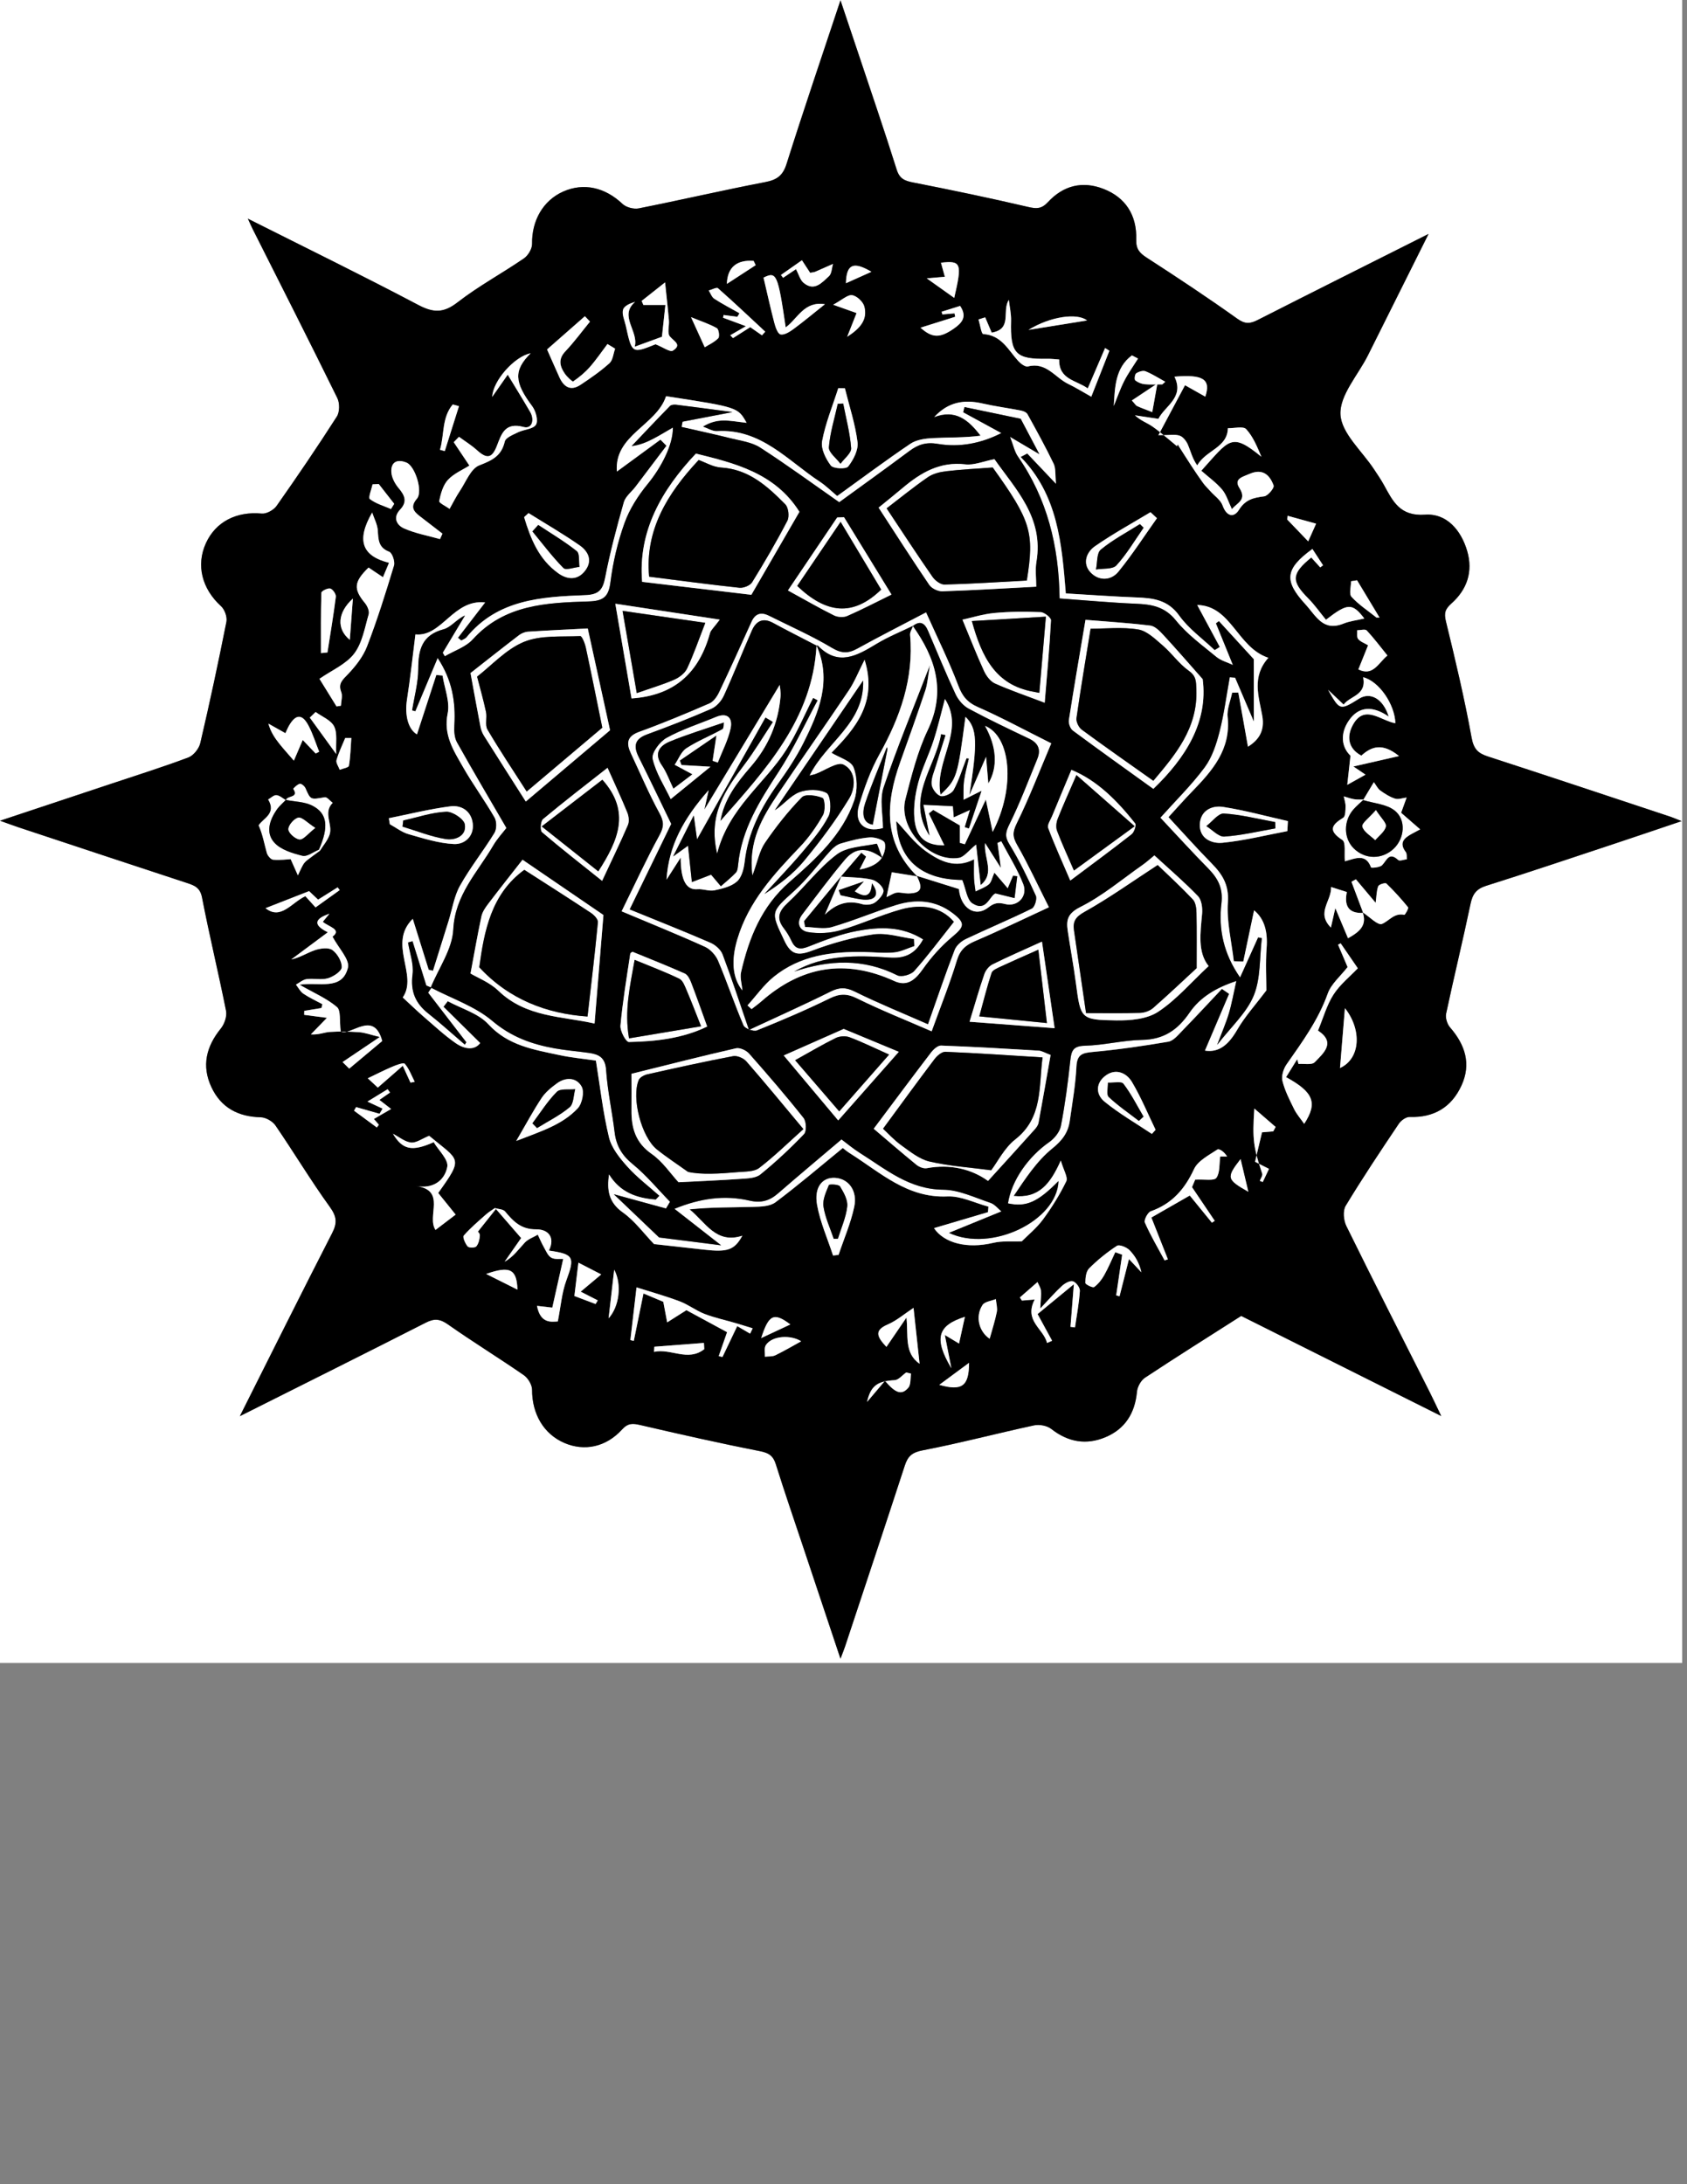 <?xml version="1.0" encoding="utf-8"?>
<!-- Generator: Adobe Illustrator 24.3.0, SVG Export Plug-In . SVG Version: 6.00 Build 0)  -->
<svg version="1.1" id="Layer_1" xmlns="http://www.w3.org/2000/svg" xmlns:xlink="http://www.w3.org/1999/xlink" x="0px" y="0px"
	 viewBox="0 0 612 792" style="enable-background:new 0 0 612 792;" xml:space="preserve">
<rect x="0" y="0" width="612" height="792" fill="#808080" stroke="none"/>
<style type="text/css">
	.st0{fill:#FFFFFF;}
</style>
<g>
	<path class="st0" d="M0,0c203.37,0,406.74,0,610.24,0c0,200.9,0,401.85,0,603c-203.33,0-406.78,0-610.24,0C0,402.11,0,201.08,0,0z
		 M87.01,513.51c23.46-11.76,45.51-22.74,67.46-33.91c3.1-1.58,5.13-1.38,8.02,0.65c9.02,6.34,18.43,12.11,27.5,18.38
		c1.55,1.07,3.03,3.52,3.02,5.33c-0.03,8.74,4.21,16.08,11.79,19.3c7.18,3.05,14.99,1.51,20.81-4.87c2.22-2.43,3.91-2.29,6.68-1.65
		c14.4,3.35,28.83,6.6,43.33,9.45c3.25,0.64,4.84,1.66,5.82,4.78c3.24,10.32,6.77,20.55,10.19,30.81
		c4.27,12.81,8.56,25.61,13.26,39.69c0.88-2.34,1.3-3.37,1.66-4.43c7.25-21.88,14.54-43.75,21.69-65.66
		c1.1-3.37,2.65-4.75,6.49-5.48c13.54-2.6,26.9-6.15,40.39-9.05c1.93-0.42,4.71,0.1,6.23,1.29c6.13,4.81,12.73,5.94,19.74,2.97
		c7.07-3,10.64-8.7,11.35-16.41c0.17-1.81,1.43-4.13,2.91-5.12c11.36-7.51,22.9-14.75,34.91-22.41
		c23.25,11.63,47.32,23.67,72.57,36.3c-1.82-3.78-2.97-6.28-4.21-8.73c-10.1-20.05-20.3-40.04-30.22-60.18
		c-1.01-2.04-1.32-5.53-0.25-7.31c6.12-10.11,12.7-19.95,19.29-29.77c0.8-1.2,2.62-2.5,3.92-2.46c8.86,0.3,15.2-3.54,18.81-11.39
		c3.6-7.82,1.36-14.78-4.14-21.08c-1.05-1.2-1.76-3.46-1.43-4.98c2.83-13.3,6.07-26.51,8.86-39.82c0.74-3.53,2.09-5.42,5.67-6.55
		c15.67-4.94,31.25-10.19,46.85-15.36c7.62-2.53,15.22-5.12,24.04-8.09c-2.22-0.88-3.09-1.28-4-1.58
		c-22.07-7.31-44.12-14.67-66.24-21.86c-3.58-1.16-5.17-2.65-5.93-6.81c-2.58-14.16-5.9-28.19-9.32-42.18
		c-0.74-3.03-0.28-4.45,2.02-6.51c5.65-5.04,7.89-11.52,5.69-19.02c-2.24-7.65-7.54-13.71-15.25-13.16
		c-9.22,0.65-11.72-4.91-15-10.86c-1.06-1.93-2.33-3.75-3.54-5.59c-4.34-6.63-11.85-13.09-12.18-19.9
		c-0.34-6.97,6.38-14.26,9.98-21.44c7.13-14.24,14.23-28.48,21.98-44.01c-21.58,10.84-41.79,20.94-61.94,31.18
		c-2.73,1.39-4.56,1.61-7.4-0.41c-10.76-7.68-21.8-14.98-32.9-22.16c-2.62-1.7-3.91-3.16-3.81-6.52
		c0.28-8.99-3.95-15.32-11.79-18.39c-7.8-3.06-14.71-1.2-20.25,4.77c-2.33,2.51-4.16,2.45-7.24,1.73
		c-13.83-3.23-27.74-6.13-41.68-8.86c-3.06-0.6-4.89-1.34-5.94-4.67c-4.45-14.15-9.27-28.18-13.96-42.24
		c-1.97-5.91-3.97-11.82-6.43-19.15c-6.93,20.87-13.46,40.03-19.56,59.32c-1.36,4.3-3.52,5.8-7.77,6.61
		c-15.32,2.95-30.53,6.48-45.84,9.52c-1.83,0.36-4.58-0.35-5.9-1.61c-6.32-5.99-14.05-7.8-21.53-4.48
		c-7.32,3.25-11.43,10.57-11.28,18.97c0.03,1.78-1.44,4.23-2.97,5.27c-7.93,5.44-16.49,10.04-24.06,15.92
		c-5.06,3.93-8.73,3.86-14.24,0.96C131.7,100,111.29,90.04,89.93,79.3c0.94,2.03,1.31,2.9,1.73,3.74
		c10.28,20.42,20.64,40.8,30.72,61.31c0.89,1.82,0.88,5.05-0.17,6.69c-7.03,10.96-14.36,21.74-21.85,32.39
		c-1.06,1.51-3.66,2.97-5.39,2.8c-9.1-0.87-16.7,2.92-20.26,10.73c-3.66,8.02-1.43,16.57,5.48,22.85c1.32,1.21,2.3,3.92,1.96,5.65
		c-2.92,14.71-6.07,29.39-9.48,44c-0.47,2.01-2.45,4.5-4.33,5.21c-9.2,3.46-18.59,6.4-27.92,9.51c-13.03,4.34-26.06,8.66-40.4,13.43
		c3.17,1.13,4.95,1.8,6.75,2.4c20.36,6.74,40.73,13.49,61.11,20.19c2.72,0.89,4.73,1.68,5.42,5.25c2.65,13.74,5.99,27.36,8.71,41.09
		c0.39,1.97-0.57,4.79-1.89,6.41c-5.31,6.53-7.04,13.55-3.42,21.26c3.49,7.44,9.69,10.74,17.91,10.93c1.83,0.04,4.28,1.44,5.33,2.97
		c6.69,9.75,12.78,19.92,19.7,29.5c2.51,3.48,2.78,5.79,0.87,9.51C109.44,468.67,98.65,490.37,87.01,513.51z"/>
	<path d="M87.01,513.51c11.63-23.14,22.43-44.84,33.49-66.4c1.91-3.72,1.64-6.03-0.87-9.51c-6.92-9.58-13.01-19.75-19.7-29.5
		c-1.05-1.53-3.5-2.93-5.33-2.97c-8.22-0.19-14.43-3.49-17.91-10.93c-3.61-7.71-1.89-14.73,3.42-21.26
		c1.32-1.63,2.28-4.44,1.89-6.41c-2.73-13.73-6.06-27.34-8.71-41.09c-0.69-3.58-2.7-4.36-5.42-5.25
		C47.48,313.5,27.12,306.75,6.76,300c-1.8-0.6-3.58-1.27-6.75-2.4c14.34-4.76,27.37-9.09,40.4-13.43
		c9.33-3.11,18.72-6.05,27.92-9.51c1.87-0.71,3.86-3.2,4.33-5.21c3.42-14.61,6.56-29.28,9.48-44c0.34-1.73-0.63-4.44-1.96-5.65
		c-6.9-6.28-9.13-14.84-5.48-22.85c3.56-7.81,11.16-11.6,20.26-10.73c1.73,0.17,4.33-1.29,5.39-2.8
		c7.5-10.65,14.83-21.42,21.85-32.39c1.05-1.64,1.07-4.87,0.17-6.69c-10.08-20.51-20.44-40.89-30.72-61.31
		c-0.42-0.84-0.8-1.71-1.73-3.74c21.36,10.74,41.77,20.71,61.84,31.29c5.51,2.9,9.17,2.97,14.24-0.96
		c7.57-5.88,16.13-10.48,24.06-15.92c1.53-1.05,3-3.5,2.97-5.27c-0.15-8.4,3.96-15.72,11.28-18.97c7.48-3.32,15.21-1.51,21.53,4.48
		c1.33,1.26,4.08,1.97,5.9,1.61c15.31-3.04,30.51-6.57,45.84-9.52c4.25-0.82,6.41-2.31,7.77-6.61
		c6.09-19.29,12.63-38.45,19.56-59.32c2.46,7.34,4.46,13.24,6.43,19.15c4.69,14.07,9.51,28.1,13.96,42.24
		c1.05,3.33,2.88,4.07,5.94,4.67c13.94,2.73,27.85,5.63,41.68,8.86c3.09,0.72,4.92,0.78,7.24-1.73c5.54-5.97,12.45-7.83,20.25-4.77
		c7.83,3.07,12.07,9.4,11.79,18.39c-0.1,3.36,1.18,4.83,3.81,6.52c11.11,7.18,22.14,14.48,32.9,22.16c2.84,2.03,4.66,1.8,7.4,0.41
		c20.14-10.23,40.35-20.33,61.94-31.18c-7.75,15.53-14.85,29.78-21.98,44.01c-3.59,7.17-10.31,14.47-9.98,21.44
		c0.33,6.81,7.84,13.28,12.18,19.9c1.21,1.85,2.48,3.66,3.54,5.59c3.29,5.95,5.78,11.51,15,10.86c7.71-0.55,13.01,5.51,15.25,13.16
		c2.19,7.5-0.04,13.98-5.69,19.02c-2.3,2.06-2.76,3.47-2.02,6.51c3.42,13.99,6.75,28.02,9.32,42.18c0.76,4.16,2.35,5.64,5.93,6.81
		c22.11,7.18,44.17,14.54,66.24,21.86c0.91,0.3,1.78,0.7,4,1.58c-8.82,2.97-16.42,5.57-24.04,8.09
		c-15.6,5.17-31.17,10.42-46.85,15.36c-3.59,1.13-4.93,3.02-5.67,6.55c-2.79,13.31-6.03,26.52-8.86,39.82
		c-0.32,1.52,0.39,3.78,1.43,4.98c5.49,6.3,7.74,13.26,4.14,21.08c-3.61,7.85-9.95,11.69-18.81,11.39c-1.3-0.04-3.12,1.26-3.92,2.46
		c-6.59,9.82-13.17,19.65-19.29,29.77c-1.08,1.78-0.76,5.26,0.25,7.31c9.91,20.14,20.11,40.14,30.22,60.18
		c1.24,2.46,2.39,4.95,4.21,8.73c-25.25-12.63-49.32-24.67-72.57-36.3c-12.01,7.66-23.55,14.9-34.91,22.41
		c-1.49,0.98-2.75,3.31-2.91,5.12c-0.72,7.71-4.28,13.42-11.35,16.41c-7.01,2.97-13.61,1.84-19.74-2.97
		c-1.52-1.19-4.3-1.71-6.23-1.29c-13.49,2.9-26.85,6.45-40.39,9.05c-3.84,0.74-5.39,2.11-6.49,5.48
		c-7.15,21.91-14.44,43.78-21.69,65.66c-0.35,1.06-0.78,2.1-1.66,4.43c-4.7-14.08-8.99-26.89-13.26-39.69
		c-3.43-10.26-6.95-20.49-10.19-30.81c-0.98-3.13-2.57-4.15-5.82-4.78c-14.5-2.85-28.93-6.11-43.33-9.45
		c-2.77-0.64-4.46-0.79-6.68,1.65c-5.82,6.38-13.64,7.92-20.81,4.87c-7.57-3.21-11.82-10.56-11.79-19.3
		c0.01-1.81-1.47-4.26-3.02-5.33c-9.07-6.27-18.48-12.04-27.5-18.38c-2.89-2.03-4.93-2.23-8.02-0.65
		C132.52,490.77,110.47,501.75,87.01,513.51z M103.77,290.19c-1.16-0.66-2.28-1.73-3.49-1.86c-0.94-0.1-2,0.99-3,1.56
		c3.12,5.17-1.86,6.83-3.45,9.38c1.46,3.31,2.04,6.71,2.96,10.01c0.28,0.99,1.44,2.38,2.29,2.45c2.52,0.22,5.09-0.13,6.36-0.19
		c1.21,2.72,1.92,4.3,2.62,5.88c0.62-1.3,1.18-2.63,1.89-3.87c0.36-0.64,0.92-1.22,1.51-1.68c1.5-1.17,3.06-2.26,4.6-3.39
		c1.2-1.95,2.82-3.76,3.51-5.87c1.2-3.68-2.47-7.93,1.11-11.49c-0.96-0.72-2.06-2.18-2.87-2.03c-5.2,0.92-5.12,1.01-7-3.27
		c-0.32-0.74-1.51-1.73-2.06-1.6c-0.92,0.21-2.43,1.74-2.36,1.84C108.65,289.48,103.89,288.39,103.77,290.19z M179.9,438.39
		c2.84,3.28,5.69,6.55,9.15,10.54c-1.58,2.26-3.79,5.42-6,8.59c3.19-1.77,5.07-4.55,7.35-6.96c1.21-1.28,3.1-1.92,4.69-2.85
		c0.73,1.52,1.38,3.08,2.21,4.54c0.79,1.38,1.49,3.16,2.73,3.82c1.36,0.72,3.29,0.37,4.28,0.43c-1.37,6.12-2.63,11.72-3.96,17.66
		c-1.51-0.17-3.11-0.36-5.55-0.64c1.25,6.6,5.37,5.76,7.55,5.64c1.09-5.5,1.45-10.39,3.08-14.82c3.13-8.5,2.81-9.56-6.3-10.87
		c2.41-4.92-0.39-7.75-4.63-7.7c-5.48,0.06-8.29-2.89-11.29-6.49c-0.7-0.85-2.44-0.84-3.7-1.22c-1.09,0.78-2.26,1.47-3.25,2.35
		c-2.76,2.46-5.62,4.86-8.04,7.64c-0.48,0.55,0.54,2.89,1.42,3.93c0.47,0.55,2.68,0.53,3.14-0.02c0.84-1,1.2-2.59,1.28-3.96
		c0.04-0.77-0.88-1.6-0.73-1.36C175.83,443.51,177.86,440.95,179.9,438.39z M494.33,330.8c2.39,1.54,5.51,4.84,7,4.22
		c2.63-1.09,4.43-4.11,8.1-3.3c0.27,0.06,1.66-2.38,1.38-2.73c-2.45-3.03-5.08-5.93-7.89-8.64c-0.37-0.36-2.68,0.33-2.93,0.98
		c-0.63,1.62-0.6,3.51-0.94,6.03c-2.75-3.27-4.97-5.9-7.18-8.53c-0.53,0.3-1.06,0.59-1.6,0.89c1.41,3.76,2.83,7.52,4.25,11.29
		c-5.62,0.29-6.86-2.92-5.93-7.57c-1.83-0.58-3.36-1.06-5.71-1.81c0.18,5.15-5.48,9.26-0.07,14.69c0.48-2.12,0.96-4.24,1.6-7.05
		c1.65,3.9,3.05,7.23,4.61,10.93C493.37,337.81,495.96,335.45,494.33,330.8z M494.73,289.91c-1.17-0.03-2.36,0.08-3.5-0.11
		c-1.28-0.21-2.51-0.68-3.76-1.04c0.24,1.22,0.69,2.45,0.66,3.66c-0.03,1.41-0.01,3.57-0.84,4.08c-4.4,2.7-5.48,4.73-0.32,8.09
		c1.33,0.87,0.64,4.84,0.91,7.72c3.81-1.03,7.6-2.97,9.49,2.23c0.08,0.23,3.21,0.03,4.02-0.82c1.73-1.81,2.51-4.98,5.85-1.87
		c0.51,0.47,2.06-0.17,3.13-0.29c-0.11-0.87,0.07-1.97-0.39-2.58c-2.65-3.51-0.45-5.2,2.35-6.73c0.92-0.5,1.85-0.99,2.86-1.52
		c-2.78-2.42-5.2-4.52-6.91-6.01c0.95-2.63,1.47-4.08,2-5.53c-1.41,0.17-2.96,0.79-4.2,0.4c-1.9-0.6-3.69-1.75-5.34-2.93
		c-0.92-0.66-1.46-1.85-2.35-3.04c-1.57,2.62-2.73,4.56-3.89,6.5L494.73,289.91z M442.51,234.59c-0.61,0.39-1.22,0.78-1.83,1.18
		c-4.35-4.12-9.42-7.73-12.85-12.51c-4.14-5.78-9.51-6.38-15.62-6.61c-8.32-0.31-16.63-0.93-25.53-1.45
		c-1.47-18.08-2.87-35.67-16.39-49.49c0.8-0.42,1.6-0.84,2.4-1.26c3.12,3.29,6.24,6.57,10.43,10.99c-0.34-3.3-0.03-5.55-0.85-7.26
		c-2.94-6.1-6.22-12.05-9.5-17.98c-0.38-0.68-1.52-1.14-2.38-1.31c-4.64-0.91-9.35-1.52-13.96-2.57
		c-6.61-1.51-12.42-0.57-17.48,4.93c7.7-2.95,12.45,1.01,16.81,6.75c-5.82,0.79-11.58,0.58-17.31,0.88
		c-2.76,0.14-5.93,0.56-8.12,2.04c-8.95,6.02-17.6,12.5-26.58,18.97c-2.29-1.91-4.14-3.78-6.28-5.18
		c-11.66-7.64-21.33-19.3-37.29-18.36c-1.69,0.1-3.45-1.06-5.17-1.64c2.51-1.55,4.96-2.18,7.42-2.21c2.65-0.03,5.31,0.5,8.45,0.84
		c-3.16-5.65-3.16-5.65-29.22-9.65c-3.45,10.6-18.89,14.07-17.83,27.31c5.39-3.95,10.59-7.76,15.79-11.56
		c0.73,0.74,1.47,1.48,2.2,2.22c-3.75,4.95-7.48,9.91-11.24,14.85c-1.43,1.88-3.64,3.52-4.23,5.63c-2.56,9.02-4.98,18.1-6.76,27.3
		c-0.88,4.54-2.37,6.2-7.24,6.39c-15.86,0.61-31.81,1.52-43.07,15.28c-0.45,0.55-1.27,0.79-1.91,1.18c-0.4-0.34-0.81-0.68-1.21-1.01
		c3.2-4.15,6.39-8.3,9.87-12.81c-11.57-1.28-15.71,12.59-25.29,11.59c-1.08,8.5-1.87,16.01-3.04,23.47
		c-0.97,6.21,0.62,11.08,3.6,12.77c2.27-6.98,4.64-14.26,7.02-21.54c0.75,0.07,1.5,0.14,2.25,0.22c0.72,4.6,2.75,9.46,1.87,13.73
		c-1.62,7.85,2.18,13.51,5.56,19.45c3.56,6.25,7.86,12.07,11.45,18.3c0.83,1.43,0.82,4.2-0.04,5.6c-3.97,6.49-8.77,12.5-12.49,19.11
		c-2.14,3.81-2.8,8.44-4.13,12.71c-1.89,6.05-3.79,12.1-5.68,18.15c-0.52-0.12-1.04-0.25-1.56-0.37
		c-1.87-5.97-3.74-11.93-5.78-18.46c-9.18,9.07,2.05,20.32-3.63,28.51c3.02,2.78,5.27,4.98,7.66,7.03
		c3.78,3.25,7.45,6.68,11.53,9.52c3.23,2.25,6.85,2.72,8.9-0.03c-4.73-4.67-9.03-8.91-13.32-13.15c0.52-0.67,1.03-1.35,1.55-2.02
		c4.99,2.71,11.08,4.39,14.72,8.34c7.2,7.81,16.52,9.21,25.83,11.21c4.27,0.92,8.65,1.31,13.2,1.98c1.52,9.39,2.55,18.76,4.75,27.85
		c0.94,3.88,3.91,7.53,6.69,10.63c3.47,3.87,7.71,7.06,11.61,10.54c-0.44,0.47-0.89,0.93-1.33,1.4c-6.87-0.52-12.92-2.59-16.95-9.12
		c-0.82,5.62-0.2,10.09,5.03,13.79c4.29,3.04,7.54,7.55,11.29,11.45c5.35,0.59,11.75,1.29,18.16,2.02c8.54,0.97,11,0.16,13.87-5.05
		c-9.59,3.13-13.35-4.88-19.15-9.56c7.78-0.83,15.43-0.69,23.07-0.9c2.75-0.08,6.09-0.16,8.09-1.66
		c8.25-6.17,16.1-12.89,24.43-19.69c0.4,0.29,1.46,1.21,2.64,1.95c10.98,6.91,20.7,16.27,35.32,15.61c4.9-0.22,9.92,2.39,14.88,3.7
		c-0.05,0.67-0.11,1.34-0.16,2.01c-6.66,1.97-13.31,3.93-19.59,5.79c3.63,5.39,11.91,7.61,21.46,5.34
		c3.33-0.79,6.95-0.41,10.38-0.56c2.19-2.21,5.36-4.76,7.69-7.92c3.21-4.35,6.1-9.01,8.46-13.86c0.68-1.4-0.96-3.92-1.99-7.51
		c-3.82,8.56-8.01,13.83-17.11,12.84c4.2-6.2,8.36-12.65,14.03-17.23c3.66-2.96,5.73-5.79,6.34-10.05
		c0.93-6.54,2.09-13.08,2.41-19.66c0.22-4.43,2.19-4.93,5.96-5.28c9.16-0.84,18.29-2.16,27.36-3.71c1.83-0.31,3.49-2.35,4.96-3.86
		c4.9-5.03,9.67-10.18,14.49-15.29c0.88,0.6,1.75,1.2,2.63,1.8c-2.94,6.89-5.87,13.78-8.77,20.58c5.27,0.82,8.7-2.41,11.68-7.54
		c2.79-4.81,6.61-9.01,10.59-14.29c0-4.01-0.34-9.72,0.09-15.37c0.44-5.75-0.71-10.54-4.54-13.66c-1.28,6.07-2.6,12.33-3.92,18.58
		c-1.15-0.05-2.29-0.1-3.44-0.14c-0.82-7.15-2.64-14.37-2.15-21.43c0.43-6.29-2.03-10.12-5.95-14.09
		c-5.29-5.37-10.3-11.01-15.6-16.72c3.09-3.37,5.72-6.37,8.5-9.22c7.39-7.59,14.21-15.31,12.96-27.14c-0.3-2.84,1.05-5.84,1.64-8.77
		c0.75-0.01,1.49-0.03,2.24-0.04c1.16,6.53,2.33,13.07,3.5,19.62c3.66-2.28,6.22-5.51,5.18-11.22c-1.26-6.96-3.91-14.17,2.22-21.01
		c-11.32-3.69-13.41-18.88-25.81-19.14C436.99,224.33,439.75,229.46,442.51,234.59z M426.97,161.79c0.09-0.21,0.18-0.42,0.27-0.62
		c1.67,2.61,3.32,5.24,5.02,7.83c1.38,2.1,2.77,4.18,4.25,6.21c0.76,1.04,1.71,1.93,2.57,2.89c1.53,1.72,3.73,3.19,4.45,5.2
		c1.43,3.99,4.08,4.55,5.93,1.58c2.37-3.79,5.34-4.42,9.17-4.91c1.36-0.18,3.72-3.06,3.41-3.91c-1.43-3.9-4.05-6.3-8.8-4.2
		c-2.45,1.08-5.77,1.73-3.6,5.11c2.78,4.33-0.76,5.27-2.74,7.65c-1.31-2.71-1.99-5.28-3.55-7.11c-2.17-2.56-5-4.57-7.55-6.82
		c10.2-11.25,10.76-14.11,21.81-5.06c-1.51-3.53-2.99-7.26-5.52-10.01c-1.07-1.17-4.37-0.3-6.65-0.35c-0.13,7.12-8,7.94-11.12,13.49
		c-1.8-2.51-2.34-5.1-3.37-7.48c-0.57-1.33-1.76-2.89-3.02-3.31c-1.72-0.57-3.77-0.14-7.72-0.14c3.66-6.87,6.5-12.18,9.68-18.15
		c2.15,1.21,4.76,2.68,7.36,4.15c2.09-6.28-0.73-8.14-11.19-7.24c3.74,7.56-3.57,10.66-5.82,15.29c-3.05-0.46-5.78-0.87-8.52-1.28
		c2.19,2.02,4.49,2.75,6.38,4.07C421.2,156.85,424.03,159.4,426.97,161.79z M122.09,256.16c0.53-0.08,1.06-0.17,1.59-0.25
		c0.07-1.67,0.66-3.53,0.11-4.96c-1.19-3.12,0.47-4.41,2.4-6.44c2.82-2.95,5.54-6.41,6.98-10.16c3.69-9.59,6.77-19.43,9.75-29.27
		c0.44-1.44-0.63-4.59-1.74-5.01c-3.97-1.52-3.9-4.41-4.13-7.74c-0.15-2.19-1.32-4.32-2.04-6.48c-5.91,10.22-3.58,15.79,6.12,18.23
		c-0.74,1.76-1.45,3.45-2.2,5.23c-2.1-1.41-3.7-2.48-5.23-3.5c-5.36,5.21-5.5,7.82-1.31,12.86c0.88,1.05,1.7,2.92,1.36,4.08
		c-1.42,4.89-2.31,10.4-5.26,14.26c-2.95,3.86-8.12,6.03-12.6,9.14C117.55,248.82,119.82,252.49,122.09,256.16z M118.92,338.05
		c-4.84,3.6-9.05,6.72-13.25,9.85c3.11-0.64,5.73-2.41,8.62-3.39c1.95-0.66,4.88-1.04,6.29-0.03c1.81,1.29,3.48,4.13,3.41,6.24
		c-0.05,1.44-3,3.41-4.99,3.99c-2.4,0.71-5.18-0.02-7.74,0.32c-1.36,0.18-2.6,1.3-3.89,1.99c0.87,1.11,1.55,2.52,2.67,3.27
		c2.17,1.47,4.6,2.58,6.92,3.83c-0.11,0.46-0.23,0.93-0.34,1.39c-2.08,0.34-4.16,0.68-6.24,1.02c-0.01,0.48-0.02,0.97-0.03,1.45
		c2.66,0.35,5.31,0.69,8.26,1.08c-2.02,2.08-3.93,4.05-5.83,6.01c2.87,0.2,4.82-0.75,6.82-0.89c3.57-0.24,7.19-0.15,10.77,0.1
		c2.01,0.14,3.97,0.9,7.41,1.73c-5.72,3.85-9.61,6.47-13.5,9.09c0.81,0.79,1.61,1.59,2.42,2.38c4.04-3.39,8.09-6.77,11.97-10.02
		c-3.14-11.51-11.46-1.54-15.06-3.49c-0.5-3.81,0.12-7.57-1.38-8.83c-3.68-3.12-8.33-5.09-13.56-8.08
		c7.01-1.11,15.42,2.31,17.55-6.16c0.74-2.93-3.37-7.07-5.58-11.27c3.56-2.67-1.68-3.65-3.52-5.4c1.03-1.25,1.71-2.08,2.39-2.91
		C114.59,333,113.05,335.18,118.92,338.05z M488.87,350.66c-2.55,3.3-5.93,6.08-7.19,9.62c-3.4,9.57-9.24,17.52-14.93,25.66
		c-1.13,1.62-1.94,4.23-1.49,6.04c0.88,3.55,2.63,6.91,4.26,10.24c0.88,1.78,2.26,3.32,3.62,5.28c4.99-7.64,3.35-11.49-6.57-16.93
		c1.35-2.18,2.69-4.34,4.03-6.5c0.16,0.57,0.32,1.15,0.48,1.72c2.01-0.16,4.82,0.46,5.88-0.63c3.26-3.35,7.75-7.14,1.19-11.47
		c1.94-4.67,3.17-9.25,5.62-13.06c2.36-3.67,5.98-6.54,8.82-9.53c-1.77-2.57-3.99-5.81-6.22-9.05c-0.31,0.16-0.63,0.33-0.94,0.49
		C486.61,345.36,487.8,348.17,488.87,350.66z M170.28,168.82c-2.4,1.53-5.63,2.86-7.78,5.18c-1.79,1.94-2.61,4.99-3.17,7.69
		c-0.14,0.65,2.44,1.87,3.77,2.83c1.24-2.18,2.35-4.45,3.74-6.53c2.2-3.28,3.95-8.06,7.04-9.26c4.68-1.81,8.03-3.38,9.24-8.63
		c0.33-1.42,3.01-2.48,4.79-3.34c2.18-1.06,5.53-1.14,6.53-2.77c0.89-1.47-0.06-4.95-1.36-6.68c-6.51-8.69-6.8-13.03-0.57-19.21
		c-5.81,1.11-13.69,9.9-13.95,15.81c1.99-2.84,3.85-5.5,5.63-8.05c2.94,4.85,5.62,9.16,8.16,13.54c1.65,2.85,0.65,6.24-2.38,5.43
		c-6.71-1.79-7.99,2.34-9.69,6.77c-1.77,4.62-3.61,4.92-7.27,1.62c-1.99-1.8-4.33-3.24-6.5-4.83c-0.64,0.65-1.27,1.3-1.91,1.95
		C166.31,162.89,168.02,165.45,170.28,168.82z M494.52,245.57c1.34,6.57-4.73,6.71-7.09,9.91c-2.09-1.98-3.87-3.67-5.64-5.36
		c4.27,7.54,4.27,7.54,11.33,3.17c3.99-2.47,8.69,0.04,10.66,6.54c-5.73-3.99-10.89-3.86-14.51,1.52
		c-3.11,4.62-2.69,9.48,0.65,12.66c-0.43,3.91-0.75,6.82-1.17,10.57c2.36-1.31,4.13-2.3,6.62-3.69c-1.81-1.22-2.79-1.88-4.39-2.97
		c5.49-1.25,10.34-2.36,16.55-3.78c-6.01-4.87-9.97-3.51-13.67-0.15c-5-2.67-5.21-7.07-3.19-10.93c4.21-8.03,10.24-1.68,15.54-0.82
		C505.97,255.33,500.27,247.02,494.52,245.57z M159.62,195.48c0.3-0.66,0.59-1.31,0.89-1.97c-2.75-2.12-5.5-4.24-8.25-6.35
		c-2.33-1.79-3.49-3.44-1-6.34c2.22-2.59-0.64-11.78-3.79-13.07c-3.34-1.37-5.76-0.24-5.49,3.56c0.14,1.98,1.32,4.14,2.65,5.71
		c2.24,2.64,3.23,4.92,0.5,7.8c-2.73,2.88-1.18,5.65,1.49,6.82C150.73,193.43,155.27,194.24,159.62,195.48z M433.59,427.74
		c3.4-0.19,6.84,0.52,7.67-0.64c1.36-1.88,1.01-4.98,1.4-7.73c0.41,0,1.46,0,2.5,0c-1.02-1.71-2.87-2.99-3.55-2.53
		c-3.08,2.06-7.05,4.05-8.46,7.1c-3.38,7.28-7.98,12.55-15.65,15.27c-1.14,0.4-2.59,3.19-2.18,4.11c2.08,4.71,4.72,9.16,7.16,13.71
		c0.4-0.13,0.8-0.25,1.2-0.38c-2-5.05-4-10.1-6-15.16c4.16-2.38,8.57-4.91,13.93-7.98c2.43,2.98,5.23,6.42,8.03,9.85
		c0.34-0.22,0.69-0.45,1.03-0.67c-2.65-3.92-5.29-7.84-8.25-12.22C432.72,429.78,433.34,428.32,433.59,427.74z M402.45,127.19
		c-0.52-0.33-1.03-0.66-1.55-0.99c-2.06,4.78-4.12,9.57-6.3,14.65c-4.01-2.96-10.56-3.14-10.35-10.48c-1.51-0.1-2.9-0.28-4.29-0.26
		c-11.55,0.24-13.5-1.87-13.17-13.75c0.07-2.53-0.52-5.07-0.81-7.61c-2.65,4.07,1.44,10.54-6.22,11.88
		c-0.91-2.14-1.63-3.84-2.36-5.55c-0.81,0.26-1.61,0.51-2.42,0.77c0.57,1.84,1.04,5.25,1.71,5.29c6.6,0.39,9.05,5.73,12.67,9.73
		c0.89,0.99,2.59,2.27,3.55,2.02c6.64-1.73,9.84,4.05,14.61,6.33c2.64,1.26,5.13,2.83,8.37,4.64
		C398.21,137.93,400.33,132.56,402.45,127.19z M272.12,483.59c0.32-0.65,0.64-1.3,0.95-1.95c-2.12-0.65-4.24-1.32-6.37-1.94
		c-3.72-1.09-7.54-1.89-11.13-3.29c-3.14-1.22-5.91-3.4-9.05-4.58c-5.37-2-10.91-3.55-15.59-5.03c-0.85,7.26-1.54,13.18-2.23,19.1
		c0.41,0.1,0.83,0.2,1.24,0.3c1.15-5.64,2.3-11.29,3.51-17.2c2.45,1.03,5.49,2.3,7.19,3.02c0.64,3.37,1.02,5.42,1.41,7.46
		c2.08-1.31,4.15-2.63,6.98-4.42c4.15,2.25,9.46,5.12,14.75,7.98c-0.96,2.76-2,5.72-3.03,8.67c0.45,0.11,0.9,0.23,1.35,0.34
		c1.73-3.61,3.45-7.22,5.36-11.21C269.36,481.98,270.74,482.79,272.12,483.59z M223.15,126.43c-0.93-0.56-1.86-1.12-2.78-1.68
		c-2.12,2.79-4.09,5.72-6.4,8.34c-1.75,1.99-3.85,3.72-6.04,5.22c-0.26,0.18-2.26-1.68-3.06-2.86c-1.78-2.64-2.46-5.21,0.21-8.03
		c3.21-3.39,5.99-7.18,8.95-10.8c-0.62-0.65-1.24-1.3-1.85-1.95c-4.58,4.02-9.17,8.05-13.72,12.04c1.42,3.2,2.92,6.67,4.49,10.12
		c1.59,3.49,4.07,5.07,7.61,2.73c3.66-2.41,7.29-4.94,10.54-7.86C222.35,130.57,222.5,128.22,223.15,126.43z M150.97,430.06
		c11.08,1.53,3.7,10.96,7.01,15.92c2.84-2.16,5.31-4.04,7.3-5.56c-2.38-2.95-4.43-5.49-6.33-7.84c9.35-13.04,7.73-11.56-3.28-20.73
		c-2.59,1.04-4.67,2.64-6.57,2.44c-2.23-0.23-4.3-2.01-6.57-3.19c3.48,5.78,6.81,6.61,14.79,3.07c1.72,2.91,5.43,6.34,4.93,8.94
		C161.27,428.22,156.93,431.17,150.97,430.06z M241.27,102.4c-3.88,3.07-6.18,4.89-8.48,6.7c0.21,0.49,0.41,0.97,0.62,1.46
		c2.5,0,5,0,7.99,0c-0.45,4.15-0.85,7.87-1.25,11.54c-3.52,1.29-6.7,2.45-9.88,3.61c1.55-5.62-5.85-11.14,0.15-16.27
		c-1.72,0.49-3.95,1.4-4.37,2.83c-0.49,1.69,0.54,3.84,0.97,5.77c2.25,10.21,2.25,10.21,10.82,6.78c2.69,1.06,5.26,2.94,6.26,2.32
		c3.45-2.17,0.42-3.34-1.1-5.19c-0.99-1.2-0.15-3.83-0.32-5.81C242.31,112,241.83,107.85,241.27,102.4z M476.11,199.06
		c-10.09,7.31-10.26,11.62-2.56,20.03c3.94,4.3,6.39,10.02,13.87,7.01c2.21-0.89,4.68-1.16,7.52-1.83
		c-4.41-5.78-6.11-5.57-13.92,0.45c-2.15-2.61-4.09-5.4-6.46-7.78c-6.22-6.25-6.11-8.87,1.13-14.8c1.08,1.2,2.17,2.39,3.25,3.59
		c0.34-0.25,0.68-0.5,1.03-0.76C478.69,203.02,477.41,201.05,476.11,199.06z M467.02,301.37c0.06-1.21,0.13-2.42,0.19-3.64
		c-7.81-1.76-15.56-3.9-23.46-5.13c-4.21-0.66-8.3,1.39-8.48,6.33c-0.19,5.14,4.35,7.04,8.2,6.66
		C451.38,304.82,459.18,302.85,467.02,301.37z M191.74,186.05c-0.54,0.49-1.07,0.97-1.61,1.46c2.34,7.78,5.31,15.32,12.44,20.38
		c3.11,2.2,6.83,2.69,9.62-0.88c2.91-3.71,1.22-7.07-1.94-9.27C204.27,193.58,197.93,189.92,191.74,186.05z M306.5,140.78
		c-0.8-0.01-1.59-0.02-2.39-0.04c-2.04,6.39-4.63,12.68-5.87,19.22c-0.51,2.73,1.31,6.41,3.16,8.84c0.88,1.16,5.51,1.38,6.3,0.36
		c1.89-2.43,3.74-6,3.39-8.83C310.26,153.72,308.12,147.28,306.5,140.78z M114.51,273.22c0.42-0.21,0.85-0.42,1.27-0.63
		c-1.25-3.12-2.26-6.37-3.8-9.34c-2.28-4.41-4.64-4.39-7.09-0.2c-0.56,0.96-0.97,2-1.36,2.82c-2.25-1.27-4.21-2.37-6.18-3.47
		c0.88,3.07,2.33,5.18,3.91,7.19c1.5,1.9,3.15,3.69,5.34,6.23c1.34-3.11,2.19-5.09,3.22-7.49
		C111.68,270.26,113.1,271.74,114.51,273.22z M419.71,187.9c-0.78-0.73-1.56-1.45-2.35-2.18c-6.75,4.08-13.7,7.87-20.16,12.36
		c-3.09,2.15-4.6,6.23-1.6,9.44c2.97,3.17,7.4,3.09,10.13-0.25C410.77,201.12,415.1,194.39,419.71,187.9z M141.06,296.69
		c0.12,0.73,0.25,1.46,0.37,2.19c2.24,1.23,4.34,2.91,6.74,3.59c5.43,1.54,10.96,3.32,16.52,3.59c3.83,0.18,7.33-2.75,6.81-7.42
		c-0.5-4.51-4.07-6.77-8.11-6.25C155.89,293.34,148.5,295.2,141.06,296.69z M187.28,413.71c8.79-3.45,16.66-5.77,22.33-11.86
		c1.58-1.7,2.42-5.93,1.4-7.81c-1.79-3.3-5.65-3.61-8.91-1.25c-2.07,1.5-4.2,3.22-5.59,5.31
		C193.47,402.68,190.87,407.56,187.28,413.71z M388.34,481.11c0.54,0.08,1.09,0.16,1.63,0.24c0.64-4.42,1.48-8.82,1.77-13.25
		c0.07-1.17-1.39-3.14-2.53-3.47c-1.09-0.32-2.92,0.73-3.97,1.69c-2.4,2.18-4.52,4.66-7.86,8.18c0.15-3.45,0.4-5.01,0.23-6.53
		c-0.12-1.05-0.81-2.05-1.24-3.06c-2.13,1.86-4.27,3.73-6.4,5.59c0.25,0.37,0.5,0.75,0.75,1.12c1.34-0.11,2.67-0.22,4.63-0.38
		c-3.99,7.75,3.22,10.52,4.49,15.76c0.61-0.27,1.22-0.54,1.83-0.81c-1.82-3.35-3.64-6.69-5.27-9.67c4.22-3.47,8.22-6.77,13.16-10.83
		C389.1,471.47,388.72,476.29,388.34,481.11z M285.03,118.71c-2.85-19.39-3.34-20.36-8.04-18.05c1.31,5.58,2.5,11,3.9,16.35
		c0.41,1.58,1.22,4,2.26,4.24c1.36,0.31,3.31-0.91,4.68-1.92c3.69-2.71,7.21-5.66,11.43-9.02
		C291.68,109.09,289.34,115.6,285.03,118.71z M302.21,455.26c0.67-0.08,1.33-0.15,2-0.23c1.94-5.8,4.42-11.48,5.68-17.42
		c1.25-5.93-2.1-10.23-6.96-10.51c-4.61-0.27-7.68,3.41-6.51,9.84C297.55,443.19,300.22,449.16,302.21,455.26z M409.56,456.54
		c1.4,1.5,2.95,3.15,4.51,4.81c-0.76-3.37-2.28-5.98-4.34-8.06c-1.05-1.06-3.68-2.11-4.54-1.55c-3.62,2.36-7.04,5.13-10.09,8.19
		c-1.13,1.14-1.36,3.47-1.36,5.26c0,0.55,2.68,1.86,3.18,1.5c1.49-1.06,2.73-2.66,3.64-4.28c1.52-2.69,2.7-5.56,4.03-8.35
		c0.83,0.3,1.67,0.6,2.5,0.9c-0.72,4.92-1.44,9.83-2.16,14.75c0.4,0.11,0.8,0.22,1.21,0.33
		C407.28,465.54,408.42,461.04,409.56,456.54z M417.87,411.17c0.45-0.5,0.89-1,1.34-1.5c-2.81-5.79-5.28-11.78-8.55-17.3
		c-1.93-3.26-5.71-5.01-9.3-2.55c-3.84,2.62-4.09,6.87-0.62,9.69C406.08,403.85,412.12,407.33,417.87,411.17z M333.6,494.5
		c-0.68-6.32-1.38-12.7-2.19-20.26c-3.32,2.18-6.1,4.61-9.32,6c-4.9,2.12-4.12,4.34-0.51,8.15c2.63-3.86,4.95-7.25,7.26-10.63
		C329.58,484.09,327.91,490.6,333.6,494.5z M116.44,236.82c0.78-0.08,1.57-0.16,2.35-0.24c1.05-6.73,2.2-13.44,3.04-20.2
		c0.12-0.96-1.11-2.74-2.02-2.98c-0.93-0.24-3.2,0.91-3.22,1.51C116.36,222.21,116.44,229.52,116.44,236.82z M496.3,233.98
		c-1.24,3.08-2.36,5.87-3.51,8.75c5.31,2.64,7.2-2.29,10.54-5.04c-2.65-3.28-4.93-6.33-7.52-9.08c-0.55-0.59-2.28-0.08-3.46-0.07
		c0.09,1.08-0.21,2.49,0.36,3.17C493.55,232.72,495.01,233.21,496.3,233.98z M276.42,121.59c0.4-0.44,0.8-0.88,1.19-1.32
		c-5.68-5.28-11.32-10.62-17.14-15.75c-0.49-0.44-2.21,0.51-3.36,0.81c0.66,1.03,1.09,2.41,2.03,3.01c2.94,1.91,6.07,3.52,9.12,5.25
		c-0.26,0.43-0.51,0.86-0.77,1.29c-1.66-0.22-3.33-0.44-4.99-0.66c-0.06,0.33-0.13,0.66-0.19,0.99c2.26,0.84,4.52,1.67,8.29,3.07
		c-2.55,1.47-4.12,2.38-5.69,3.29c0.33,0.34,0.66,0.69,1,1.03c2.11-1.34,4.22-2.69,6.25-3.97
		C273.72,119.72,275.07,120.66,276.42,121.59z M487.9,365.56c-0.61,7.48-1.17,14.23-1.78,21.71
		C493.59,383.86,494.09,373.37,487.9,365.56z M336.2,100.93c3.95,2.81,6.94,4.94,9.96,7.09c2.91-12.6,2.54-13.58-4.81-12.76
		c0.48,1.73,0.96,3.45,1.41,5.1C340.54,100.56,338.78,100.71,336.2,100.93z M455.28,421.28c0.94-3.94,1.79-7.51,2.54-10.68
		c1.31-0.11,2.69-0.23,4.08-0.34c0.28-0.54,0.57-1.08,0.85-1.61c-2.29-1.98-4.58-3.96-7.72-6.67c-0.75,11.27-0.33,13.97,2.86,23.61
		c0.23,0.7-0.56,1.73-0.88,2.61c0.36,0.14,0.72,0.28,1.08,0.42c0.75-1.58,1.49-3.15,2.26-4.77
		C458.12,422.71,456.58,421.93,455.28,421.28z M288.76,97.6c1.02,1.93,1.49,3.87,2.72,4.91c3.92,3.32,6.68-0.05,9.23-2.35
		c1.02-0.92,1.02-2.95,1.49-4.47c-2.17,0.96-4.33,1.93-6.51,2.87c-0.35,0.15-0.77,0.16-1.79,0.36c-0.77-1.17-1.74-2.66-2.98-4.56
		c-3.08,2.16-5.34,3.75-7.61,5.34c0.26,0.34,0.51,0.69,0.77,1.03C285.55,99.76,287.01,98.77,288.76,97.6z M342.76,484.08
		c2.44,1.46,4.26,2.56,5.15,3.09c0.83-3.78,1.51-6.88,2.13-9.69c-9.84,3.13-11.4,7.74-4.91,18.63
		C344.37,492.23,343.6,488.36,342.76,484.08z M333.94,118.82c4.28,3.84,7.12,3.83,12.21,0.24c2.79-1.97,4.8-4.17,2.15-8.13
		c-2.32,0.73-4.52,1.42-6.71,2.11c0.09,0.32,0.19,0.65,0.28,0.97c1.47-0.13,2.94-0.26,4.4-0.38c0.08,0.41,0.16,0.83,0.24,1.24
		C342.45,116.15,338.38,117.43,333.94,118.82z M359.02,485.44c0.91-3.29,1.95-6.46,2.59-9.7c0.29-1.48-0.21-3.12-0.35-4.68
		c-1.66,0.69-4.04,0.91-4.84,2.15C353.59,477.6,355.34,483,359.02,485.44z M208.37,469.94c2.41,0.91,5.05,1.91,7.7,2.91
		c0.26-0.44,0.52-0.88,0.79-1.32c-2.19-1.11-4.37-2.23-6.2-3.16c2.44-2.04,4.68-3.92,7.46-6.25c-3.34-1.72-5.64-2.9-8.28-4.26
		C209.38,461.63,208.93,465.33,208.37,469.94z M307.33,122.12c4.78-3.06,7.48-6.27,6.22-10.99c-0.46-1.72-2.73-3.85-4.42-4.09
		c-1.65-0.23-3.61,1.7-6.88,3.46c3.85,1.37,5.82,2.07,8.49,3.02C309.74,116.02,308.78,118.45,307.33,122.12z M121.97,273.42
		c-0.21-4.09,0.49-7.54-0.76-10.01c-1.15-2.29-4.39-3.53-6.71-5.23c-0.7,0.68-1.41,1.36-2.11,2.04
		C115.19,264.06,117.98,267.92,121.97,273.42z M330.51,498.09c-0.59-0.14-1.17-0.28-1.76-0.42c-1.4,0.98-2.76,2.72-4.2,2.8
		c-6.09,0.33-8.64,1.9-10,7.89c2.16-2.54,4.31-5.09,6.5-7.66c3.89,4.55,6.06,5.27,8.45,2.53
		C330.49,502.08,330.21,499.83,330.51,498.09z M499.34,223.92c0.37,0,0.75,0.01,1.12,0.01c-2.72-4.51-5.43-9.01-8.15-13.52
		c-0.73,0.11-1.45,0.23-2.18,0.34c0,1.93-0.81,4.59,0.16,5.65C492.9,219.28,496.27,221.46,499.34,223.92z M114.47,329.03
		c3.21-2.3,5.99-4.29,8.77-6.28c-0.25-0.33-0.5-0.66-0.76-0.99c-2.36,1.48-4.72,2.96-7.08,4.45c-1.37-1.29-2.64-2.48-3.28-3.08
		c-5.74,2.25-10.9,4.26-15.8,6.18c5.59,4.43,9.47-2.06,14.46-4.35C111.84,326.12,112.86,327.25,114.47,329.03z M137.64,398.83
		c1.44-1,2.64-1.83,3.84-2.66c-0.29-0.4-0.57-0.81-0.86-1.21c-1.94,1.19-3.89,2.38-7.33,4.49c2.65,1.23,4.08,1.89,5.5,2.55
		c-0.37,0.62-0.75,1.24-1.12,1.87c-2.83-0.81-5.67-1.61-8.5-2.42c-0.25,0.43-0.49,0.87-0.74,1.3c2.75,2.03,5.5,4.05,8.26,6.08
		c0.25-0.33,0.5-0.65,0.75-0.98c-0.57-0.66-1.14-1.32-1.81-2.1c1.83-1.06,3.56-2.06,6.25-3.62
		C140.13,400.76,139.05,399.93,137.64,398.83z M255.66,125.92c1.39-0.87,3.44-1.78,4.91-3.28c0.56-0.57,0.2-3.23-0.5-3.63
		c-2.59-1.48-5.48-2.41-9.38-4C252.68,119.4,253.85,121.95,255.66,125.92z M290.64,486.36c-3.65-2.37-10.5-2.13-12.82,1.4
		c-0.67,1.03-0.25,2.77-0.33,4.19c1.27-0.15,2.7,0.01,3.78-0.52C284.62,489.8,287.83,487.91,290.64,486.36z M404.05,147.2
		c1.25-3.03,2.3-6.16,3.79-9.07c1.44-2.82,3.32-5.42,5.01-8.12c-0.74-0.38-1.48-0.77-2.22-1.15
		C404.53,133.37,404.46,140.54,404.05,147.2z M474.58,196.3c0.81-1.8,1.84-4.11,2.87-6.42c-3.46-0.95-6.91-1.9-10.37-2.86
		c-0.03,0.45-0.07,0.91-0.1,1.36C469.21,190.71,471.44,193.03,474.58,196.3z M128.02,217.04c-5.66,5.15-5.96,11.02-1.12,14.98
		C127.32,226.4,127.67,221.72,128.02,217.04z M127.45,267.59c-0.74,0-1.47,0.01-2.21,0.01c-1.09,2.66-2.39,5.27-3.16,8.02
		c-0.28,0.98,0.73,2.33,1.16,3.51c1.17-0.48,3.23-0.8,3.34-1.45C127.16,274.36,127.22,270.96,127.45,267.59z M237.39,488.33
		c-0.04,0.62-0.08,1.24-0.12,1.86c6.04-1.37,12.27,3.7,18.22-0.98c-0.04-0.75-0.09-1.5-0.13-2.26
		C249.37,487.41,243.38,487.87,237.39,488.33z M159.62,163.09c0.58,0.16,1.15,0.33,1.73,0.49c1.72-5.43,3.44-10.86,5.15-16.29
		c-0.75-0.21-1.5-0.42-2.25-0.63C160.22,151.45,161.23,157.64,159.62,163.09z M148.91,392.56c0.51-0.1,1.03-0.2,1.54-0.29
		c-1.15-2.23-2.02-4.69-3.6-6.53c-0.47-0.55-3.04,0.43-4.51,1.05c-3.03,1.28-5.96,2.79-8.92,4.2c0.59,0.55,1.99,1.85,3.64,3.38
		c3.04-2.65,5.77-5.04,9.06-7.91C147.19,388.79,148.05,390.68,148.91,392.56z M137.4,175.51c-0.75,0.04-1.5,0.08-2.26,0.13
		c-0.38,1.84-1.63,4.82-0.97,5.33c2.18,1.68,5.06,2.48,7.66,3.61c0.39-0.63,0.78-1.26,1.17-1.89
		C141.15,180.29,139.27,177.9,137.4,175.51z M351.55,494.17c-3.95,2.92-7.13,5.27-10.8,7.98C349,504.5,351.53,502.62,351.55,494.17z
		 M418.01,149.44c0.59-3.28,1.05-5.87,1.86-10.4c-3.95,2.63-6.5,4.33-9.27,6.17c1.1,1.21,1.41,1.81,1.89,2.03
		C414.11,147.97,415.79,148.57,418.01,149.44z M274.14,96.15c-0.25-0.52-0.5-1.03-0.75-1.55c-6-0.45-9.5,2.21-9.7,8.34
		C267.49,100.47,270.81,98.31,274.14,96.15z M450.05,420.28c-5.23,6.78-5.08,7.36,2.82,11.87
		C451.87,427.93,451.1,424.7,450.05,420.28z M187.72,467.63c-0.25-7.54-2.82-8.68-11.36-5.69
		C180.07,463.79,183.57,465.55,187.72,467.63z M373.1,119.62c7.35-1.18,14.53-2.33,21.26-3.42
		C390.84,113.4,381.08,114.7,373.1,119.62z M421.66,139.38c0.35-0.32,0.71-0.63,1.06-0.95c-2.37-1.3-4.67-2.79-7.16-3.8
		c-0.91-0.37-2.46,0.13-3.38,0.74c-0.51,0.33-0.73,2.22-0.36,2.53c0.92,0.77,2.23,1.3,3.43,1.42
		C417.38,139.53,419.53,139.38,421.66,139.38z M286.71,480.25c-6-4.53-7.83-3.53-10.57,4.94
		C279.7,483.52,282.83,482.06,286.71,480.25z M220.78,478.03c3.86-4.22,4.9-12.3,2.04-17.64
		C222.12,466.39,221.43,472.35,220.78,478.03z M306.88,102.7c3.37-1.51,6.06-2.72,9.25-4.15C309.54,94.67,307.06,95.79,306.88,102.7
		z"/>
	<path class="st0" d="M442.51,234.59c-2.76-5.13-5.52-10.26-8.2-15.22c12.41,0.27,14.5,15.45,25.81,19.14
		c-6.12,6.83-3.48,14.05-2.22,21.01c1.04,5.71-1.52,8.94-5.18,11.22c-1.17-6.56-2.33-13.09-3.5-19.62
		c-0.75,0.01-1.49,0.03-2.24,0.04c-0.59,2.93-1.94,5.94-1.64,8.77c1.24,11.83-5.58,19.55-12.96,27.14c-2.78,2.86-5.4,5.86-8.5,9.22
		c5.3,5.7,10.31,11.35,15.6,16.72c3.92,3.98,6.39,7.8,5.95,14.09c-0.49,7.06,1.33,14.28,2.15,21.43c1.15,0.05,2.29,0.1,3.44,0.14
		c1.32-6.25,2.64-12.51,3.92-18.58c3.83,3.12,4.98,7.9,4.54,13.66c-0.43,5.65-0.09,11.36-0.09,15.37
		c-3.98,5.28-7.8,9.48-10.59,14.29c-2.98,5.14-6.41,8.37-11.68,7.54c2.9-6.8,5.84-13.69,8.77-20.58c-0.88-0.6-1.75-1.2-2.63-1.8
		c-4.82,5.11-9.59,10.26-14.49,15.29c-1.47,1.51-3.13,3.55-4.96,3.86c-9.07,1.55-18.2,2.87-27.36,3.71
		c-3.77,0.35-5.74,0.84-5.96,5.28c-0.32,6.58-1.48,13.12-2.41,19.66c-0.6,4.26-2.67,7.1-6.34,10.05
		c-5.67,4.58-9.84,11.03-14.03,17.23c9.1,0.99,13.28-4.28,17.11-12.84c1.03,3.59,2.67,6.11,1.99,7.51
		c-2.36,4.85-5.25,9.51-8.46,13.86c-2.33,3.16-5.5,5.7-7.69,7.92c-3.43,0.15-7.04-0.23-10.38,0.56c-9.55,2.26-17.83,0.04-21.46-5.34
		c6.27-1.85,12.93-3.82,19.59-5.79c0.05-0.67,0.11-1.34,0.16-2.01c-4.96-1.32-9.99-3.92-14.88-3.7
		c-14.62,0.66-24.33-8.7-35.32-15.61c-1.18-0.74-2.24-1.65-2.64-1.95c-8.33,6.79-16.17,13.51-24.43,19.69
		c-2.01,1.5-5.35,1.59-8.09,1.66c-7.64,0.21-15.28,0.07-23.07,0.9c5.81,4.68,9.57,12.68,19.15,9.56c-2.87,5.2-5.33,6.02-13.87,5.05
		c-6.4-0.73-12.81-1.42-18.16-2.02c-3.75-3.9-7-8.41-11.29-11.45c-5.22-3.7-5.85-8.17-5.03-13.79c4.03,6.53,10.09,8.61,16.95,9.12
		c0.44-0.47,0.89-0.93,1.33-1.4c-3.9-3.48-8.14-6.67-11.61-10.54c-2.78-3.1-5.75-6.75-6.69-10.63c-2.2-9.09-3.23-18.46-4.75-27.85
		c-4.55-0.66-8.93-1.06-13.2-1.98c-9.31-2-18.63-3.39-25.83-11.21c-3.64-3.95-9.73-5.63-14.72-8.34c-0.52,0.67-1.03,1.35-1.55,2.02
		c4.29,4.24,8.58,8.48,13.32,13.15c-2.05,2.75-5.67,2.28-8.9,0.03c-4.08-2.84-7.75-6.26-11.53-9.52c-2.38-2.05-4.64-4.25-7.66-7.03
		c5.68-8.19-5.55-19.44,3.63-28.51c2.04,6.53,3.91,12.49,5.78,18.46c0.52,0.12,1.04,0.25,1.56,0.37c1.89-6.05,3.79-12.1,5.68-18.15
		c1.33-4.26,1.99-8.9,4.13-12.71c3.72-6.62,8.51-12.62,12.49-19.11c0.86-1.4,0.87-4.17,0.04-5.6c-3.59-6.23-7.89-12.06-11.45-18.3
		c-3.38-5.94-7.18-11.6-5.56-19.45c0.88-4.27-1.15-9.14-1.87-13.73c-0.75-0.07-1.5-0.14-2.25-0.22c-2.37,7.28-4.74,14.57-7.02,21.54
		c-2.98-1.68-4.58-6.55-3.6-12.77c1.17-7.46,1.96-14.97,3.04-23.47c9.58,1,13.72-12.87,25.29-11.59c-3.48,4.52-6.68,8.66-9.87,12.81
		c0.4,0.34,0.81,0.68,1.21,1.01c0.65-0.39,1.46-0.63,1.91-1.18c11.27-13.76,27.22-14.68,43.07-15.28c4.87-0.19,6.36-1.84,7.24-6.39
		c1.78-9.19,4.21-18.28,6.76-27.3c0.6-2.11,2.8-3.75,4.23-5.63c3.76-4.94,7.49-9.9,11.24-14.85c-0.73-0.74-1.47-1.48-2.2-2.22
		c-5.2,3.81-10.39,7.61-15.79,11.56c-1.06-13.24,14.38-16.7,17.83-27.31c26.07,4.01,26.07,4.01,29.22,9.65
		c-3.14-0.34-5.79-0.87-8.45-0.84c-2.46,0.03-4.92,0.66-7.42,2.21c1.73,0.58,3.49,1.74,5.17,1.64
		c15.96-0.94,25.63,10.72,37.29,18.36c2.15,1.41,3.99,3.27,6.28,5.18c8.98-6.47,17.63-12.94,26.58-18.97
		c2.19-1.47,5.36-1.89,8.12-2.04c5.73-0.3,11.49-0.09,17.31-0.88c-4.36-5.73-9.11-9.7-16.81-6.75c5.05-5.5,10.86-6.45,17.48-4.93
		c4.61,1.05,9.31,1.66,13.96,2.57c0.86,0.17,2.01,0.63,2.38,1.31c3.28,5.93,6.56,11.88,9.5,17.98c0.82,1.71,0.51,3.95,0.85,7.26
		c-4.2-4.42-7.32-7.71-10.43-10.99c-0.8,0.42-1.6,0.84-2.4,1.26c13.52,13.82,14.92,31.41,16.39,49.49
		c8.9,0.52,17.21,1.14,25.53,1.45c6.11,0.22,11.47,0.82,15.62,6.61c3.43,4.78,8.5,8.38,12.85,12.51
		C441.29,235.37,441.9,234.98,442.51,234.59z M454.85,261.52c0-6.91,0-14.67,0-22.44c-3.93-4.28-8.29-9.05-12.65-13.81
		c-0.35,0.26-0.7,0.52-1.04,0.78c1.96,4.82,3.92,9.63,6.15,15.12c-2.07-0.98-4.37-1.56-6.01-2.92c-5.1-4.21-10.61-8.18-14.7-13.26
		c-4.11-5.1-8.94-5.83-14.7-6.07c-8.96-0.37-17.89-1.21-27.49-1.9c-0.25-19.01-4.51-36.22-15.14-51.49c-1.21-1.73-1.63-4-2.85-7.13
		c4.04,2.39,6.76,3.99,10.64,6.28c-2.75-5.2-4.76-9-6.76-12.8c-6.74-1.4-13.56-2.82-20.38-4.25c-0.15,0.62-0.31,1.25-0.46,1.87
		c4.4,2.4,8.81,4.8,13.85,7.55c-7.37,3.77-15.18,5.27-23.04,3.93c-4.35-0.74-7.21,0.25-10.4,2.62c-8.65,6.45-17.42,12.73-25.4,18.54
		c-9.92-6.93-19.14-13.68-28.72-19.85c-2.98-1.92-6.94-2.41-10.51-3.31c-5.96-1.49-11.98-2.78-17.97-4.15
		c0.12-0.64,0.23-1.27,0.35-1.91c5.59-1.07,11.17-2.15,18.12-3.48c-7.76-1.02-14.09-1.88-20.43-2.66c-0.73-0.09-1.78-0.01-2.23,0.45
		c-4.69,4.79-9.29,9.67-13.91,14.53c3-0.37,5.49-1.44,7.89-2.69c2.35-1.22,4.6-2.62,7.06-4.04c0.12,6.22-4.23,14.53-9.19,20.56
		c-3.44,4.19-6.53,9.02-8.35,14.08c-2.48,6.9-4.19,14.21-5.11,21.48c-0.68,5.41-2.69,6.79-7.93,6.95
		c-15.25,0.46-30.53,1.1-42.01,13.76c-2.55,2.81-6.73,4.13-10.15,6.14c-0.26-0.43-0.52-0.86-0.77-1.3c2.7-4.5,5.39-9.01,8.09-13.51
		c-3.06,1.4-5.11,4.29-7.74,5c-7.86,2.09-9.2,7.35-9.21,14.4c-0.01,5-1.42,9.99-2.21,14.99c0.38,0.1,0.75,0.21,1.13,0.31
		c2.56-6.08,5.11-12.17,8.11-19.3c5.28,7.95,6.58,15.91,6.07,24.44c-0.12,2.05,0,4.45,0.96,6.16c5.73,10.27,11.74,20.4,17.94,31.06
		c-1.25,1.64-3.34,3.85-4.83,6.42c-5.64,9.68-13.84,17.74-14.46,30.39c-0.35,7.11-5.29,14-8.16,21c-0.54-0.23-1.09-0.46-1.63-0.69
		c-1.67-5.35-3.33-10.7-5-16.05c-0.54,0.15-1.08,0.3-1.62,0.45c0.61,3.87,2.12,7.85,1.63,11.58c-0.81,6.15,1.04,10.48,5.74,14.19
		c4.54,3.58,8.82,7.49,13.22,11.25c0.18-0.29,0.36-0.58,0.53-0.86c-4.61-5.99-9.23-11.97-13.84-17.96c0.39-0.59,0.77-1.18,1.16-1.77
		c7.46,3.9,15.86,6.69,22.13,12c6.84,5.79,14.25,8.43,22.53,9.94c4.11,0.75,8.31,1.07,12.45,1.65c3.6,0.5,5.99,1.62,6.3,6.21
		c0.5,7.57,2.19,15.05,3.09,22.6c0.58,4.86,2.64,8.35,6.55,11.53c4.95,4.03,9.07,9.06,13.55,13.65c-0.49,0.82-0.98,1.63-1.46,2.45
		c-6.08-1.66-12.15-3.32-18.93-5.18c5.65,5.39,10.95,10.45,16.42,15.67c6.7,0.85,14.08,1.78,22.49,2.85
		c-6.25-4.89-11.31-8.84-16.93-13.23c9.36-3.83,18.2-5.06,27.17-2.99c4.25,0.98,7.3,0.1,10.41-2.6c7.5-6.52,15.13-12.89,23.03-19.59
		c1.89,1.41,4.18,3.35,6.69,4.93c9.38,5.88,17.88,13.22,30.16,13.31c5.74,0.04,11.51,2.88,17.17,4.76c1.59,0.53,2.81,2.15,4.01,3.12
		c-6.66,2.72-12.61,5.16-19.02,7.78c15.39,7.22,39.19-4.41,39.71-18.78c-7.58,7.68-11.69,9.5-18.33,8.09
		c1.29-8.3,7.31-16.88,14.98-22.24c1.9-1.33,3.81-3.7,4.23-5.88c1.51-7.84,2.56-15.78,3.41-23.73c0.37-3.5,1.02-5.2,5.24-5.32
		c6.95-0.18,13.87-1.99,20.82-2.12c7.83-0.14,12.9-3.61,17.17-9.86c3.88-5.66,9.72-9.1,17.01-11.5c-1.03,4.53-1.66,8.21-2.72,11.77
		c-1.05,3.49-2.53,6.85-4.25,11.39c5.03-6.53,10.68-11.57,13.27-17.87c2.58-6.28,2.08-13.82,2.93-20.81
		c-0.44-0.09-0.89-0.18-1.33-0.26c-2.05,4.54-4.1,9.09-6.55,14.52c-6.04-8.68-7.88-17.6-6.77-26.84c0.66-5.56-1.28-9.12-4.84-12.74
		c-5.87-5.96-11.5-12.15-17.33-18.36c5.57-6.22,11.33-11.86,16.07-18.24c2.69-3.63,4.23-8.35,5.38-12.82
		c1.68-6.52,2.54-13.25,3.74-19.89c0.65,0.05,1.31,0.11,1.96,0.16C450.48,251.32,452.89,256.93,454.85,261.52z"/>
	<path class="st0" d="M426.97,161.79c-2.94-2.39-5.77-4.95-8.87-7.12c-1.88-1.32-4.18-2.05-6.38-4.07c2.74,0.41,5.47,0.83,8.52,1.28
		c2.25-4.62,9.56-7.73,5.82-15.29c10.46-0.9,13.28,0.96,11.19,7.24c-2.6-1.47-5.21-2.94-7.36-4.15c-3.18,5.97-6.02,11.28-9.68,18.15
		c3.94,0,5.99-0.43,7.72,0.14c1.26,0.41,2.45,1.98,3.02,3.31c1.03,2.38,1.57,4.97,3.37,7.48c3.11-5.55,10.98-6.37,11.12-13.49
		c2.29,0.06,5.58-0.82,6.65,0.35c2.53,2.75,4.01,6.48,5.52,10.01c-11.05-9.06-11.6-6.19-21.81,5.06c2.56,2.25,5.38,4.26,7.55,6.82
		c1.55,1.83,2.24,4.39,3.55,7.11c1.98-2.38,5.52-3.32,2.74-7.65c-2.17-3.38,1.15-4.03,3.6-5.11c4.76-2.1,7.38,0.29,8.8,4.2
		c0.31,0.84-2.05,3.73-3.41,3.91c-3.83,0.5-6.8,1.12-9.17,4.91c-1.86,2.97-4.5,2.41-5.93-1.58c-0.72-2.01-2.92-3.48-4.45-5.2
		c-0.86-0.96-1.81-1.86-2.57-2.89c-1.48-2.03-2.87-4.11-4.25-6.21c-1.7-2.59-3.35-5.22-5.02-7.83
		C427.16,161.38,427.06,161.59,426.97,161.79z"/>
	<path class="st0" d="M122.09,256.16c-2.27-3.67-4.54-7.34-6.2-10.02c4.48-3.11,9.65-5.28,12.6-9.14c2.95-3.86,3.84-9.37,5.26-14.26
		c0.33-1.15-0.49-3.02-1.36-4.08c-4.19-5.04-4.06-7.66,1.31-12.86c1.53,1.02,3.13,2.09,5.23,3.5c0.75-1.79,1.46-3.48,2.2-5.23
		c-9.69-2.44-12.02-8.01-6.12-18.23c0.71,2.16,1.89,4.28,2.04,6.48c0.23,3.33,0.16,6.22,4.13,7.74c1.11,0.42,2.18,3.57,1.74,5.01
		c-2.97,9.84-6.06,19.68-9.75,29.27c-1.44,3.75-4.16,7.22-6.98,10.16c-1.94,2.03-3.6,3.31-2.4,6.44c0.55,1.43-0.04,3.29-0.11,4.96
		C123.15,255.99,122.62,256.08,122.09,256.16z"/>
	<path class="st0" d="M118.92,338.05c-5.88-2.88-4.34-5.06,0.58-6.72c-0.68,0.83-1.36,1.66-2.39,2.91c1.84,1.75,7.08,2.73,3.52,5.4
		c2.21,4.2,6.32,8.34,5.58,11.27c-2.13,8.47-10.53,5.05-17.55,6.16c5.23,2.99,9.88,4.96,13.56,8.08c1.5,1.27,0.88,5.02,1.38,8.83
		c3.59,1.95,11.91-8.02,15.06,3.49c-3.88,3.25-7.92,6.63-11.97,10.02c-0.81-0.79-1.61-1.59-2.42-2.38c3.89-2.62,7.78-5.24,13.5-9.09
		c-3.44-0.83-5.4-1.59-7.41-1.73c-3.58-0.26-7.2-0.35-10.77-0.1c-2,0.14-3.95,1.09-6.82,0.89c1.9-1.96,3.81-3.92,5.83-6.01
		c-2.95-0.39-5.61-0.73-8.26-1.08c0.01-0.48,0.02-0.97,0.03-1.45c2.08-0.34,4.16-0.68,6.24-1.02c0.11-0.46,0.23-0.93,0.34-1.39
		c-2.32-1.26-4.74-2.36-6.92-3.83c-1.12-0.76-1.79-2.16-2.67-3.27c1.29-0.69,2.53-1.81,3.89-1.99c2.56-0.34,5.34,0.39,7.74-0.32
		c1.99-0.59,4.94-2.55,4.99-3.99c0.07-2.11-1.6-4.95-3.41-6.24c-1.41-1.01-4.34-0.63-6.29,0.03c-2.89,0.98-5.51,2.75-8.62,3.39
		C109.88,344.77,114.08,341.65,118.92,338.05z"/>
	<path class="st0" d="M488.87,350.66c-1.06-2.49-2.26-5.3-3.46-8.11c0.31-0.16,0.63-0.33,0.94-0.49c2.23,3.24,4.45,6.48,6.22,9.05
		c-2.84,2.98-6.45,5.85-8.82,9.53c-2.45,3.8-3.68,8.39-5.62,13.06c6.56,4.33,2.07,8.12-1.19,11.47c-1.06,1.08-3.87,0.47-5.88,0.63
		c-0.16-0.57-0.32-1.15-0.48-1.72c-1.34,2.16-2.68,4.32-4.03,6.5c9.93,5.44,11.56,9.29,6.57,16.93c-1.36-1.95-2.74-3.49-3.62-5.28
		c-1.63-3.32-3.38-6.69-4.26-10.24c-0.45-1.81,0.35-4.42,1.49-6.04c5.7-8.15,11.53-16.1,14.93-25.66
		C482.93,356.74,486.32,353.96,488.87,350.66z"/>
	<path class="st0" d="M170.28,168.82c-2.26-3.37-3.97-5.93-5.68-8.48c0.64-0.65,1.27-1.3,1.91-1.95c2.18,1.6,4.51,3.03,6.5,4.83
		c3.65,3.31,5.49,3,7.27-1.62c1.7-4.42,2.98-8.56,9.69-6.77c3.03,0.81,4.03-2.58,2.38-5.43c-2.54-4.39-5.23-8.69-8.16-13.54
		c-1.78,2.55-3.65,5.21-5.63,8.05c0.26-5.91,8.14-14.7,13.95-15.81c-6.24,6.18-5.95,10.51,0.57,19.21c1.3,1.73,2.25,5.22,1.36,6.68
		c-0.99,1.63-4.35,1.71-6.53,2.77c-1.78,0.87-4.46,1.92-4.79,3.34c-1.21,5.25-4.56,6.82-9.24,8.63c-3.09,1.2-4.84,5.98-7.04,9.26
		c-1.39,2.08-2.51,4.35-3.74,6.53c-1.33-0.96-3.9-2.17-3.77-2.83c0.56-2.7,1.38-5.75,3.17-7.69
		C164.64,171.68,167.88,170.35,170.28,168.82z"/>
	<path class="st0" d="M494.52,245.57c5.75,1.45,11.46,9.75,11.69,16.68c-5.3-0.86-11.32-7.22-15.54,0.82
		c-2.02,3.86-1.81,8.26,3.19,10.93c3.7-3.36,7.66-4.72,13.67,0.15c-6.21,1.42-11.06,2.52-16.55,3.78c1.6,1.08,2.58,1.74,4.39,2.97
		c-2.49,1.39-4.26,2.37-6.62,3.69c0.41-3.76,0.74-6.66,1.17-10.57c-3.34-3.19-3.76-8.05-0.65-12.66c3.62-5.37,8.78-5.5,14.51-1.52
		c-1.97-6.5-6.68-9.01-10.66-6.54c-7.06,4.37-7.06,4.37-11.33-3.17c1.78,1.69,3.55,3.37,5.64,5.36
		C489.79,252.28,495.85,252.14,494.52,245.57z"/>
	<path class="st0" d="M494.51,290.12c1.16-1.94,2.32-3.88,3.89-6.5c0.89,1.2,1.43,2.39,2.35,3.04c1.65,1.18,3.43,2.33,5.34,2.93
		c1.24,0.39,2.79-0.23,4.2-0.4c-0.52,1.45-1.05,2.9-2,5.53c1.72,1.49,4.13,3.59,6.91,6.01c-1.01,0.54-1.94,1.02-2.86,1.52
		c-2.8,1.53-5.01,3.21-2.35,6.73c0.46,0.61,0.27,1.7,0.39,2.58c-1.07,0.12-2.62,0.77-3.13,0.29c-3.35-3.11-4.12,0.07-5.85,1.87
		c-0.82,0.85-3.94,1.05-4.02,0.82c-1.89-5.2-5.68-3.26-9.49-2.23c-0.27-2.89,0.42-6.85-0.91-7.72c-5.15-3.36-4.08-5.39,0.32-8.09
		c0.82-0.51,0.8-2.67,0.84-4.08c0.03-1.21-0.42-2.44-0.66-3.66c1.25,0.36,2.48,0.83,3.76,1.04c1.14,0.19,2.33,0.09,3.5,0.11
		c-1.25,1.18-2.59,2.27-3.72,3.56c-3.7,4.2-3.62,10.49,0.07,14.15c4.12,4.08,10.31,4.12,14.54,0.09c3.9-3.71,4.6-10.44,0.29-13.82
		C502.96,291.57,498.37,291.31,494.51,290.12z"/>
	<path class="st0" d="M159.62,195.48c-4.36-1.23-8.89-2.05-13-3.85c-2.66-1.16-4.22-3.94-1.49-6.82c2.73-2.88,1.73-5.16-0.5-7.8
		c-1.32-1.56-2.5-3.73-2.65-5.71c-0.27-3.8,2.14-4.93,5.49-3.56c3.15,1.29,6.01,10.48,3.79,13.07c-2.49,2.9-1.33,4.54,1,6.34
		c2.75,2.12,5.5,4.24,8.25,6.35C160.21,194.16,159.92,194.82,159.62,195.48z"/>
	<path class="st0" d="M433.59,427.74c-0.24,0.57-0.87,2.03-1.16,2.72c2.96,4.38,5.6,8.3,8.25,12.22c-0.34,0.22-0.69,0.45-1.03,0.67
		c-2.8-3.43-5.6-6.87-8.03-9.85c-5.36,3.07-9.77,5.59-13.93,7.98c2,5.06,4,10.11,6,15.16c-0.4,0.13-0.8,0.25-1.2,0.38
		c-2.44-4.54-5.09-9-7.16-13.71c-0.41-0.93,1.04-3.71,2.18-4.11c7.66-2.72,12.27-7.99,15.65-15.27c1.41-3.05,5.38-5.04,8.46-7.1
		c0.68-0.45,2.52,0.82,3.55,2.53c-1.04,0-2.09,0-2.5,0c-0.39,2.75-0.05,5.86-1.4,7.73C440.42,428.26,436.99,427.55,433.59,427.74z"
		/>
	<path class="st0" d="M402.45,127.19c-2.12,5.37-4.23,10.74-6.56,16.66c-3.24-1.81-5.73-3.38-8.37-4.64
		c-4.76-2.28-7.96-8.06-14.61-6.33c-0.96,0.25-2.66-1.03-3.55-2.02c-3.62-4-6.07-9.34-12.67-9.73c-0.67-0.04-1.15-3.44-1.71-5.29
		c0.81-0.26,1.61-0.51,2.42-0.77c0.73,1.71,1.45,3.41,2.36,5.55c7.66-1.33,3.57-7.81,6.22-11.88c0.29,2.54,0.89,5.08,0.81,7.61
		c-0.34,11.88,1.62,13.98,13.17,13.75c1.39-0.03,2.78,0.16,4.29,0.26c-0.21,7.34,6.34,7.52,10.35,10.48
		c2.19-5.08,4.25-9.86,6.3-14.65C401.42,126.53,401.93,126.86,402.45,127.19z"/>
	<path class="st0" d="M272.12,483.59c-1.38-0.81-2.76-1.61-4.68-2.73c-1.9,3.98-3.63,7.59-5.36,11.21c-0.45-0.11-0.9-0.23-1.35-0.34
		c1.03-2.96,2.07-5.92,3.03-8.67c-5.29-2.87-10.6-5.74-14.75-7.98c-2.82,1.79-4.9,3.1-6.98,4.42c-0.39-2.04-0.77-4.09-1.41-7.46
		c-1.7-0.71-4.75-1.99-7.19-3.02c-1.21,5.92-2.36,11.56-3.51,17.2c-0.41-0.1-0.83-0.2-1.24-0.3c0.69-5.92,1.38-11.84,2.23-19.1
		c4.69,1.49,10.22,3.03,15.59,5.03c3.15,1.17,5.92,3.36,9.05,4.58c3.6,1.39,7.42,2.2,11.13,3.29c2.13,0.62,4.25,1.29,6.37,1.94
		C272.76,482.29,272.44,482.94,272.12,483.59z"/>
	<path class="st0" d="M494.52,331.02c-1.41-3.76-2.83-7.52-4.24-11.29c0.53-0.3,1.06-0.59,1.6-0.89c2.21,2.63,4.43,5.26,7.18,8.53
		c0.33-2.52,0.3-4.4,0.94-6.03c0.25-0.65,2.56-1.34,2.93-0.98c2.8,2.71,5.44,5.61,7.89,8.64c0.28,0.35-1.11,2.79-1.38,2.73
		c-3.68-0.81-5.47,2.21-8.1,3.3c-1.49,0.62-4.61-2.68-7-4.22L494.52,331.02z"/>
	<path class="st0" d="M223.15,126.43c-0.65,1.79-0.8,4.14-2.05,5.27c-3.24,2.92-6.88,5.44-10.54,7.86
		c-3.54,2.34-6.02,0.76-7.61-2.73c-1.56-3.45-3.07-6.92-4.49-10.12c4.55-3.99,9.13-8.02,13.72-12.04c0.62,0.65,1.24,1.3,1.85,1.95
		c-2.96,3.62-5.74,7.41-8.95,10.8c-2.67,2.82-1.99,5.4-0.21,8.03c0.8,1.18,2.8,3.04,3.06,2.86c2.19-1.5,4.29-3.23,6.04-5.22
		c2.31-2.62,4.28-5.55,6.4-8.34C221.3,125.3,222.22,125.86,223.15,126.43z"/>
	<path class="st0" d="M179.52,438.05c1.26,0.38,2.99,0.38,3.7,1.22c2.99,3.6,5.8,6.55,11.29,6.49c4.24-0.05,7.03,2.79,4.63,7.7
		c9.1,1.31,9.43,2.37,6.3,10.87c-1.63,4.43-1.99,9.33-3.08,14.82c-2.19,0.12-6.3,0.96-7.55-5.64c2.44,0.28,4.04,0.47,5.55,0.64
		c1.33-5.93,2.59-11.54,3.96-17.66c-0.98-0.07-2.92,0.29-4.28-0.43c-1.24-0.66-1.95-2.44-2.73-3.82c-0.83-1.46-1.48-3.02-2.21-4.54
		c-1.59,0.93-3.48,1.57-4.69,2.85c-2.27,2.41-4.15,5.19-7.35,6.96c2.21-3.16,4.42-6.33,6-8.59c-3.46-3.98-6.3-7.26-9.15-10.54
		C179.9,438.39,179.52,438.05,179.52,438.05z"/>
	<path class="st0" d="M150.97,430.06c5.95,1.11,10.3-1.83,11.3-6.95c0.51-2.6-3.2-6.03-4.93-8.94c-7.99,3.54-11.31,2.71-14.79-3.07
		c2.27,1.18,4.34,2.96,6.57,3.19c1.9,0.19,3.98-1.4,6.57-2.44c11.01,9.17,12.63,7.69,3.28,20.73c1.9,2.35,3.95,4.89,6.33,7.84
		c-1.99,1.52-4.46,3.39-7.3,5.56C154.68,441.02,162.05,431.59,150.97,430.06z"/>
	<path class="st0" d="M241.27,102.4c0.56,5.45,1.04,9.6,1.39,13.76c0.17,1.98-0.67,4.6,0.32,5.81c1.52,1.84,4.55,3.01,1.1,5.19
		c-0.99,0.63-3.57-1.26-6.26-2.32c-8.57,3.43-8.57,3.43-10.82-6.78c-0.43-1.94-1.46-4.09-0.97-5.77c0.42-1.43,2.64-2.33,4.37-2.83
		c-6.01,5.13,1.4,10.65-0.15,16.27c3.18-1.16,6.36-2.32,9.88-3.61c0.4-3.68,0.8-7.4,1.25-11.54c-2.98,0-5.48,0-7.99,0
		c-0.21-0.49-0.41-0.97-0.62-1.46C235.09,107.29,237.39,105.47,241.27,102.4z"/>
	<path class="st0" d="M476.11,199.06c1.3,1.99,2.58,3.96,3.86,5.92c-0.34,0.25-0.68,0.5-1.03,0.76c-1.08-1.2-2.17-2.39-3.25-3.59
		c-7.24,5.93-7.35,8.55-1.13,14.8c2.36,2.38,4.31,5.17,6.46,7.78c7.81-6.02,9.51-6.23,13.92-0.45c-2.84,0.67-5.31,0.93-7.52,1.83
		c-7.48,3.01-9.93-2.71-13.87-7.01C465.85,210.68,466.03,206.37,476.11,199.06z"/>
	<path class="st0" d="M467.02,301.37c-7.84,1.48-15.64,3.45-23.55,4.23c-3.85,0.38-8.39-1.52-8.2-6.66
		c0.18-4.95,4.27-6.99,8.48-6.33c7.89,1.23,15.65,3.37,23.46,5.13C467.14,298.94,467.08,300.15,467.02,301.37z M462.67,300.38
		c-0.02-0.76-0.04-1.51-0.05-2.27c-6.21-1.13-12.38-2.73-18.63-3.11c-2.02-0.12-4.24,2.95-6.36,4.56c2.18,1.34,4.45,3.93,6.53,3.79
		C450.36,302.93,456.5,301.45,462.67,300.38z"/>
	<path class="st0" d="M191.74,186.05c6.19,3.87,12.53,7.53,18.52,11.7c3.16,2.2,4.85,5.55,1.94,9.27c-2.8,3.57-6.51,3.08-9.62,0.88
		c-7.13-5.06-10.1-12.6-12.44-20.38C190.66,187.03,191.2,186.54,191.74,186.05z M195.25,190.35c-0.7,0.78-1.4,1.56-2.1,2.34
		c3.7,4.48,7.19,9.16,11.25,13.27c0.89,0.9,3.82-0.22,5.81-0.41c-0.29-1.96,0.14-4.81-0.98-5.71
		C204.84,196.35,199.96,193.47,195.25,190.35z"/>
	<path class="st0" d="M306.5,140.78c1.61,6.51,3.75,12.95,4.59,19.55c0.36,2.83-1.5,6.4-3.39,8.83c-0.79,1.02-5.42,0.8-6.3-0.36
		c-1.84-2.43-3.67-6.11-3.16-8.84c1.23-6.54,3.83-12.83,5.87-19.22C304.91,140.75,305.71,140.77,306.5,140.78z M305.89,146.34
		c-0.65,0.03-1.3,0.05-1.96,0.08c-1.16,5.24-2.82,10.45-3.23,15.75c-0.15,1.88,2.72,3.99,4.21,5.99c1.37-1.89,3.99-3.87,3.86-5.65
		C308.38,157.08,306.93,151.72,305.89,146.34z"/>
	<path class="st0" d="M114.51,273.22c-1.42-1.48-2.83-2.96-4.68-4.9c-1.03,2.4-1.89,4.38-3.22,7.49c-2.19-2.54-3.84-4.33-5.34-6.23
		c-1.58-2.01-3.03-4.12-3.91-7.19c1.96,1.1,3.92,2.21,6.18,3.47c0.39-0.82,0.8-1.86,1.36-2.82c2.45-4.19,4.81-4.21,7.09,0.2
		c1.54,2.97,2.55,6.22,3.8,9.34C115.36,272.8,114.94,273.01,114.51,273.22z"/>
	<path class="st0" d="M494.33,330.8c1.64,4.64-0.96,7-5.3,9.42c-1.56-3.69-2.96-7.02-4.61-10.93c-0.64,2.81-1.12,4.93-1.6,7.05
		c-5.42-5.44,0.24-9.54,0.07-14.69c2.35,0.74,3.89,1.23,5.71,1.81c-0.94,4.65,0.31,7.86,5.92,7.57
		C494.52,331.02,494.33,330.8,494.33,330.8z"/>
	<path class="st0" d="M419.71,187.9c-4.62,6.49-8.94,13.22-13.97,19.38c-2.73,3.34-7.17,3.42-10.13,0.25c-3-3.21-1.49-7.29,1.6-9.44
		c6.46-4.5,13.41-8.29,20.16-12.36C418.15,186.45,418.93,187.18,419.71,187.9z M414.86,191.36c-0.44-0.44-0.88-0.88-1.33-1.32
		c-4.78,3.02-9.86,5.68-14.18,9.25c-1.53,1.26-1.22,4.74-1.75,7.2c2.53-0.44,6.04,0.01,7.41-1.49
		C408.76,200.9,411.63,195.97,414.86,191.36z"/>
	<path class="st0" d="M141.06,296.69c7.44-1.49,14.82-3.35,22.33-4.31c4.04-0.52,7.61,1.74,8.11,6.25c0.51,4.67-2.98,7.6-6.81,7.42
		c-5.56-0.26-11.09-2.05-16.52-3.59c-2.39-0.68-4.5-2.36-6.74-3.59C141.31,298.15,141.18,297.42,141.06,296.69z M146.28,297.52
		c-0.08,0.74-0.16,1.48-0.25,2.23c5.22,1.57,10.37,3.67,15.71,4.51c3.26,0.51,7.59-1.05,6.88-5.33c-0.32-1.94-4.46-4.69-6.75-4.58
		C156.64,294.59,151.47,296.37,146.28,297.52z"/>
	<path class="st0" d="M187.28,413.71c3.59-6.14,6.19-11.02,9.24-15.61c1.39-2.09,3.52-3.81,5.59-5.31c3.26-2.36,7.12-2.05,8.91,1.25
		c1.02,1.88,0.18,6.11-1.4,7.81C203.94,407.94,196.07,410.26,187.28,413.71z M193.15,407.32c0.56,0.57,1.11,1.14,1.67,1.71
		c3.99-2.46,8.27-4.58,11.83-7.56c1.47-1.23,1.39-4.3,2.01-6.53c-2.27,0.27-5.39-0.31-6.66,0.96
		C198.63,399.29,196.05,403.47,193.15,407.32z"/>
	<path class="st0" d="M388.34,481.11c0.38-4.82,0.77-9.64,1.23-15.46c-4.94,4.07-8.94,7.36-13.16,10.83
		c1.62,2.98,3.44,6.33,5.27,9.67c-0.61,0.27-1.22,0.54-1.83,0.81c-1.27-5.23-8.49-8-4.49-15.76c-1.96,0.16-3.3,0.27-4.63,0.38
		c-0.25-0.37-0.5-0.75-0.75-1.12c2.13-1.86,4.27-3.73,6.4-5.59c0.43,1.02,1.12,2.01,1.24,3.06c0.17,1.52-0.08,3.08-0.23,6.53
		c3.34-3.52,5.46-6,7.86-8.18c1.05-0.95,2.88-2,3.97-1.69c1.13,0.33,2.6,2.31,2.53,3.47c-0.28,4.44-1.13,8.84-1.77,13.25
		C389.43,481.27,388.88,481.19,388.34,481.11z"/>
	<path class="st0" d="M285.03,118.71c4.3-3.1,6.65-9.62,14.23-8.39c-4.22,3.35-7.74,6.3-11.43,9.02c-1.37,1.01-3.33,2.23-4.68,1.92
		c-1.04-0.24-1.84-2.66-2.26-4.24c-1.4-5.36-2.59-10.77-3.9-16.35C281.69,98.35,282.18,99.32,285.03,118.71z"/>
	<path class="st0" d="M302.21,455.26c-1.99-6.1-4.66-12.07-5.79-18.32c-1.16-6.43,1.91-10.11,6.51-9.84
		c4.85,0.28,8.21,4.58,6.96,10.51c-1.26,5.94-3.74,11.62-5.68,17.42C303.54,455.11,302.87,455.18,302.21,455.26z M302.46,449.19
		c0.5-0.01,1-0.01,1.5-0.02c1.2-3.9,2.95-7.73,3.39-11.71c0.26-2.33-1.28-5.07-2.62-7.25c-0.47-0.76-3.88-0.87-4.04-0.49
		c-1.01,2.47-2.34,5.28-1.97,7.74C299.33,441.46,301.15,445.29,302.46,449.19z"/>
	<path class="st0" d="M409.56,456.54c-1.14,4.5-2.28,9-3.42,13.5c-0.4-0.11-0.8-0.22-1.21-0.33c0.72-4.92,1.44-9.83,2.16-14.75
		c-0.83-0.3-1.67-0.6-2.5-0.9c-1.33,2.79-2.51,5.66-4.03,8.35c-0.92,1.62-2.16,3.22-3.64,4.28c-0.5,0.36-3.18-0.95-3.18-1.5
		c0-1.79,0.22-4.13,1.36-5.26c3.05-3.06,6.48-5.82,10.09-8.19c0.86-0.56,3.49,0.49,4.54,1.55c2.06,2.08,3.58,4.68,4.34,8.06
		C412.52,459.7,410.97,458.04,409.56,456.54z"/>
	<path class="st0" d="M417.87,411.17c-5.74-3.84-11.78-7.32-17.12-11.66c-3.47-2.82-3.22-7.07,0.62-9.69
		c3.6-2.46,7.37-0.72,9.3,2.55c3.27,5.52,5.74,11.51,8.55,17.3C418.76,410.17,418.31,410.67,417.87,411.17z M413.14,406.43
		c0.57-0.51,1.13-1.02,1.7-1.53c-2.37-4.02-4.48-8.24-7.3-11.92c-0.75-0.98-3.68-0.3-5.61-0.38c0.05,1.77-0.62,4.3,0.29,5.17
		C405.58,400.95,409.46,403.58,413.14,406.43z"/>
	<path class="st0" d="M116.07,308.48c-1.54,1.12-3.1,2.21-4.6,3.39c-0.59,0.46-1.14,1.04-1.51,1.68c-0.71,1.25-1.27,2.58-1.89,3.87
		c-0.71-1.58-1.41-3.16-2.62-5.88c-1.26,0.06-3.83,0.41-6.36,0.19c-0.85-0.07-2.01-1.46-2.29-2.45c-0.92-3.3-1.5-6.7-2.96-10.01
		c1.59-2.55,6.56-4.21,3.45-9.38c1.01-0.56,2.06-1.65,3-1.56c1.21,0.12,2.33,1.19,3.49,1.86l-0.09-0.13
		c-1.06,1.11-2.27,2.12-3.15,3.36c-2.71,3.83-4.28,8.5-1.02,12.11c2.34,2.6,6.57,3.87,10.2,4.78c1.7,0.43,3.97-1.4,5.99-2.21
		C115.7,308.09,116.07,308.48,116.07,308.48z"/>
	<path class="st0" d="M333.6,494.5c-5.69-3.9-4.03-10.41-4.77-16.74c-2.31,3.39-4.62,6.77-7.26,10.63c-3.61-3.82-4.4-6.04,0.51-8.15
		c3.23-1.39,6.01-3.82,9.32-6C332.23,481.79,332.92,488.18,333.6,494.5z"/>
	<path class="st0" d="M116.44,236.82c0-7.3-0.08-14.61,0.15-21.9c0.02-0.6,2.3-1.75,3.22-1.51c0.91,0.24,2.13,2.02,2.02,2.98
		c-0.84,6.75-1.99,13.47-3.04,20.2C118,236.66,117.22,236.74,116.44,236.82z"/>
	<path class="st0" d="M496.3,233.98c-1.29-0.77-2.75-1.27-3.6-2.27c-0.57-0.68-0.27-2.09-0.36-3.17c1.19-0.01,2.91-0.52,3.46,0.07
		c2.59,2.75,4.87,5.81,7.52,9.08c-3.34,2.75-5.23,7.68-10.54,5.04C493.94,239.85,495.06,237.07,496.3,233.98z"/>
	<path class="st0" d="M276.42,121.59c-1.35-0.94-2.7-1.88-4.26-2.96c-2.02,1.29-4.13,2.63-6.25,3.97c-0.33-0.34-0.66-0.69-1-1.03
		c1.57-0.91,3.15-1.82,5.69-3.29c-3.77-1.4-6.03-2.23-8.29-3.07c0.06-0.33,0.13-0.66,0.19-0.99c1.66,0.22,3.33,0.44,4.99,0.66
		c0.26-0.43,0.51-0.86,0.77-1.29c-3.05-1.73-6.18-3.34-9.12-5.25c-0.94-0.61-1.37-1.99-2.03-3.01c1.15-0.3,2.86-1.25,3.36-0.81
		c5.82,5.13,11.46,10.47,17.14,15.75C277.22,120.72,276.82,121.16,276.42,121.59z"/>
	<path class="st0" d="M487.9,365.56c6.19,7.81,5.69,18.3-1.78,21.71C486.73,379.79,487.29,373.04,487.9,365.56z"/>
	<path class="st0" d="M336.2,100.93c2.58-0.22,4.34-0.38,6.57-0.57c-0.46-1.64-0.94-3.37-1.41-5.1c7.35-0.82,7.73,0.16,4.81,12.76
		C343.15,105.87,340.15,103.74,336.2,100.93z"/>
	<path class="st0" d="M455.28,421.28c1.31,0.66,2.85,1.43,5.08,2.55c-0.77,1.62-1.52,3.2-2.26,4.77c-0.36-0.14-0.72-0.28-1.08-0.42
		c0.32-0.88,1.11-1.91,0.88-2.61c-3.2-9.64-3.61-12.35-2.86-23.61c3.14,2.72,5.43,4.7,7.72,6.67c-0.28,0.54-0.57,1.08-0.85,1.61
		c-1.39,0.12-2.77,0.23-4.08,0.34C457.06,413.76,456.21,417.34,455.28,421.28z"/>
	<path class="st0" d="M103.77,290.19c0.12-1.8,4.87-0.71,2.63-4.14c-0.07-0.1,1.44-1.63,2.36-1.84c0.56-0.13,1.74,0.86,2.06,1.6
		c1.87,4.28,1.8,4.19,7,3.27c0.81-0.14,1.91,1.32,2.87,2.03c-3.58,3.55,0.09,7.8-1.11,11.49c-0.69,2.11-2.31,3.93-3.51,5.87
		c0,0-0.37-0.38-0.37-0.38c3.62-8.22,3.13-13.12-2.38-15.95c-2.82-1.45-6.39-1.43-9.62-2.08L103.77,290.19z"/>
	<path class="st0" d="M288.76,97.6c-1.75,1.17-3.22,2.16-4.68,3.14c-0.26-0.34-0.51-0.69-0.77-1.03c2.26-1.59,4.53-3.18,7.61-5.34
		c1.24,1.9,2.21,3.39,2.98,4.56c1.03-0.2,1.44-0.21,1.79-0.36c2.18-0.94,4.34-1.91,6.51-2.87c-0.47,1.52-0.47,3.56-1.49,4.47
		c-2.55,2.3-5.31,5.67-9.23,2.35C290.25,101.47,289.79,99.52,288.76,97.6z"/>
	<path class="st0" d="M342.76,484.08c0.84,4.28,1.6,8.16,2.37,12.04c-6.48-10.89-4.93-15.51,4.91-18.63
		c-0.62,2.8-1.3,5.91-2.13,9.69C347.02,486.63,345.2,485.54,342.76,484.08z"/>
	<path class="st0" d="M333.94,118.82c4.43-1.39,8.51-2.67,12.58-3.95c-0.08-0.41-0.16-0.83-0.24-1.24c-1.47,0.13-2.94,0.26-4.4,0.38
		c-0.09-0.32-0.19-0.65-0.28-0.97c2.19-0.69,4.39-1.38,6.71-2.11c2.66,3.96,0.64,6.16-2.15,8.13
		C341.06,122.65,338.22,122.66,333.94,118.82z"/>
	<path class="st0" d="M359.02,485.44c-3.68-2.45-5.43-7.84-2.59-12.24c0.8-1.24,3.18-1.46,4.84-2.15c0.14,1.57,0.64,3.2,0.35,4.68
		C360.97,478.98,359.92,482.15,359.02,485.44z"/>
	<path class="st0" d="M208.37,469.94c0.56-4.61,1.01-8.32,1.46-12.09c2.64,1.36,4.94,2.54,8.28,4.26c-2.78,2.33-5.02,4.21-7.46,6.25
		c1.83,0.93,4.02,2.04,6.2,3.16c-0.26,0.44-0.52,0.88-0.79,1.32C213.42,471.85,210.78,470.85,208.37,469.94z"/>
	<path class="st0" d="M307.33,122.12c1.46-3.67,2.42-6.1,3.41-8.6c-2.67-0.95-4.63-1.65-8.49-3.02c3.26-1.76,5.22-3.69,6.88-3.46
		c1.69,0.24,3.96,2.37,4.42,4.09C314.8,115.85,312.1,119.06,307.33,122.12z"/>
	<path class="st0" d="M179.9,438.39c-2.04,2.56-4.07,5.12-6.55,8.23c-0.15-0.24,0.78,0.59,0.73,1.36c-0.08,1.37-0.44,2.96-1.28,3.96
		c-0.47,0.56-2.67,0.57-3.14,0.02c-0.88-1.04-1.9-3.38-1.42-3.93c2.42-2.77,5.27-5.18,8.04-7.64c0.99-0.89,2.16-1.58,3.25-2.35
		C179.52,438.05,179.9,438.39,179.9,438.39z"/>
	<path class="st0" d="M121.97,273.42c-3.99-5.5-6.79-9.35-9.58-13.21c0.7-0.68,1.41-1.36,2.11-2.04c2.32,1.7,5.56,2.94,6.71,5.23
		C122.46,265.88,121.77,269.33,121.97,273.42z"/>
	<path class="st0" d="M330.51,498.09c-0.3,1.74-0.02,3.99-1.02,5.13c-2.39,2.74-4.56,2.02-8.45-2.53c-2.18,2.58-4.34,5.12-6.5,7.66
		c1.36-5.99,3.91-7.56,10-7.89c1.45-0.08,2.81-1.82,4.2-2.8C329.34,497.81,329.92,497.95,330.51,498.09z"/>
	<path class="st0" d="M499.34,223.92c-3.07-2.46-6.44-4.65-9.05-7.51c-0.96-1.05-0.16-3.72-0.16-5.65c0.73-0.11,1.45-0.23,2.18-0.34
		c2.72,4.51,5.43,9.01,8.15,13.52C500.08,223.93,499.71,223.92,499.34,223.92z"/>
	<path class="st0" d="M114.47,329.03c-1.61-1.78-2.64-2.91-3.69-4.07c-4.99,2.29-8.87,8.78-14.46,4.35
		c4.9-1.92,10.06-3.93,15.8-6.18c0.65,0.61,1.91,1.79,3.28,3.08c2.37-1.49,4.73-2.97,7.08-4.45c0.25,0.33,0.5,0.66,0.76,0.99
		C120.46,324.74,117.68,326.73,114.47,329.03z"/>
	<path class="st0" d="M137.64,398.83c1.41,1.09,2.49,1.93,4.25,3.29c-2.69,1.56-4.42,2.56-6.25,3.62c0.67,0.78,1.24,1.44,1.81,2.1
		c-0.25,0.33-0.5,0.65-0.75,0.98c-2.75-2.03-5.5-4.05-8.26-6.08c0.25-0.43,0.49-0.87,0.74-1.3c2.83,0.81,5.67,1.61,8.5,2.42
		c0.37-0.62,0.75-1.24,1.12-1.87c-1.42-0.66-2.85-1.32-5.5-2.55c3.44-2.11,5.38-3.3,7.33-4.49c0.29,0.4,0.57,0.81,0.86,1.21
		C140.27,397,139.07,397.84,137.64,398.83z"/>
	<path class="st0" d="M255.66,125.92c-1.81-3.96-2.97-6.52-4.97-10.91c3.9,1.59,6.8,2.52,9.38,4c0.7,0.4,1.06,3.06,0.5,3.63
		C259.1,124.13,257.04,125.05,255.66,125.92z"/>
	<path class="st0" d="M290.64,486.36c-2.81,1.54-6.02,3.44-9.37,5.07c-1.09,0.53-2.51,0.36-3.78,0.52c0.08-1.42-0.34-3.16,0.33-4.19
		C280.14,484.23,286.99,483.99,290.64,486.36z"/>
	<path class="st0" d="M404.05,147.2c0.41-6.65,0.48-13.82,6.58-18.33c0.74,0.38,1.48,0.77,2.22,1.15c-1.69,2.7-3.57,5.3-5.01,8.12
		C406.36,141.04,405.3,144.16,404.05,147.2z"/>
	<path class="st0" d="M474.58,196.3c-3.14-3.27-5.37-5.59-7.6-7.91c0.03-0.45,0.07-0.91,0.1-1.36c3.46,0.95,6.91,1.9,10.37,2.86
		C476.42,192.19,475.39,194.5,474.58,196.3z"/>
	<path class="st0" d="M128.02,217.04c-0.35,4.68-0.7,9.36-1.12,14.98C122.06,228.07,122.36,222.19,128.02,217.04z"/>
	<path class="st0" d="M127.45,267.59c-0.24,3.37-0.3,6.77-0.87,10.09c-0.11,0.65-2.18,0.98-3.34,1.45
		c-0.42-1.18-1.43-2.52-1.16-3.51c0.77-2.75,2.07-5.36,3.16-8.02C125.98,267.6,126.72,267.6,127.45,267.59z"/>
	<path class="st0" d="M237.39,488.33c5.99-0.46,11.98-0.92,17.97-1.38c0.04,0.75,0.09,1.5,0.13,2.26
		c-5.94,4.68-12.17-0.39-18.22,0.98C237.31,489.57,237.35,488.95,237.39,488.33z"/>
	<path class="st0" d="M159.62,163.09c1.62-5.46,0.6-11.65,4.63-16.43c0.75,0.21,1.5,0.42,2.25,0.63
		c-1.72,5.43-3.44,10.86-5.15,16.29C160.77,163.42,160.19,163.26,159.62,163.09z"/>
	<path class="st0" d="M148.91,392.56c-0.86-1.88-1.72-3.76-2.79-6.1c-3.29,2.88-6.03,5.26-9.06,7.91c-1.65-1.53-3.05-2.84-3.64-3.38
		c2.97-1.41,5.9-2.92,8.92-4.2c1.46-0.62,4.03-1.6,4.51-1.05c1.59,1.85,2.46,4.31,3.6,6.53
		C149.94,392.36,149.43,392.46,148.91,392.56z"/>
	<path class="st0" d="M137.4,175.51c1.87,2.39,3.74,4.78,5.61,7.17c-0.39,0.63-0.78,1.26-1.17,1.89c-2.61-1.14-5.48-1.93-7.66-3.61
		c-0.66-0.51,0.59-3.48,0.97-5.33C135.9,175.59,136.65,175.55,137.4,175.51z"/>
	<path class="st0" d="M351.55,494.17c-0.03,8.44-2.55,10.32-10.8,7.98C344.43,499.44,347.61,497.09,351.55,494.17z"/>
	<path class="st0" d="M418.01,149.44c-2.23-0.87-3.9-1.47-5.51-2.2c-0.48-0.22-0.79-0.83-1.89-2.03c2.77-1.84,5.32-3.54,9.27-6.17
		C419.06,143.57,418.6,146.16,418.01,149.44z"/>
	<path class="st0" d="M274.14,96.15c-3.32,2.16-6.65,4.32-10.45,6.79c0.2-6.13,3.7-8.79,9.7-8.34
		C273.64,95.12,273.89,95.64,274.14,96.15z"/>
	<path class="st0" d="M450.05,420.28c1.05,4.41,1.82,7.65,2.82,11.87C444.98,427.65,444.82,427.06,450.05,420.28z"/>
	<path class="st0" d="M187.72,467.63c-4.15-2.08-7.65-3.84-11.36-5.69C184.91,458.95,187.48,460.09,187.72,467.63z"/>
	<path class="st0" d="M373.1,119.62c7.98-4.92,17.74-6.22,21.26-3.42C387.63,117.28,380.45,118.44,373.1,119.62z"/>
	<path class="st0" d="M421.66,139.38c-2.13,0-4.28,0.16-6.4-0.06c-1.21-0.12-2.52-0.66-3.43-1.42c-0.38-0.31-0.15-2.2,0.36-2.53
		c0.92-0.61,2.47-1.11,3.38-0.74c2.49,1.01,4.79,2.5,7.16,3.8C422.37,138.74,422.02,139.06,421.66,139.38z"/>
	<path class="st0" d="M286.71,480.25c-3.88,1.81-7.01,3.27-10.57,4.94C278.88,476.72,280.71,475.72,286.71,480.25z"/>
	<path class="st0" d="M220.78,478.03c0.66-5.69,1.34-11.64,2.04-17.64C225.68,465.73,224.64,473.82,220.78,478.03z"/>
	<path class="st0" d="M306.88,102.7c0.19-6.91,2.66-8.03,9.25-4.15C312.93,99.98,310.24,101.19,306.88,102.7z"/>
	<path d="M454.85,261.52c-1.96-4.59-4.37-10.2-6.77-15.81c-0.65-0.05-1.31-0.11-1.96-0.16c-1.21,6.64-2.07,13.37-3.74,19.89
		c-1.15,4.46-2.69,9.19-5.38,12.82c-4.74,6.39-10.5,12.03-16.07,18.24c5.83,6.21,11.46,12.4,17.33,18.36
		c3.56,3.62,5.51,7.18,4.84,12.74c-1.11,9.24,0.73,18.16,6.77,26.84c2.45-5.43,4.5-9.97,6.55-14.52c0.44,0.09,0.89,0.18,1.33,0.26
		c-0.85,6.99-0.35,14.52-2.93,20.81c-2.58,6.29-8.23,11.33-13.27,17.87c1.72-4.54,3.2-7.9,4.25-11.39c1.06-3.55,1.7-7.24,2.72-11.77
		c-7.3,2.4-13.14,5.84-17.01,11.5c-4.27,6.24-9.34,9.71-17.17,9.86c-6.95,0.13-13.86,1.94-20.82,2.12
		c-4.23,0.11-4.87,1.81-5.24,5.32c-0.85,7.94-1.9,15.89-3.41,23.73c-0.42,2.18-2.33,4.55-4.23,5.88
		c-7.68,5.36-13.7,13.95-14.98,22.24c6.63,1.41,10.74-0.41,18.33-8.09c-0.51,14.37-24.32,26-39.71,18.78
		c6.4-2.62,12.35-5.05,19.02-7.78c-1.2-0.97-2.42-2.6-4.01-3.12c-5.66-1.88-11.43-4.72-17.17-4.76
		c-12.28-0.09-20.78-7.43-30.16-13.31c-2.52-1.58-4.8-3.53-6.69-4.93c-7.9,6.71-15.53,13.07-23.03,19.59
		c-3.11,2.7-6.15,3.58-10.41,2.6c-8.97-2.07-17.8-0.84-27.17,2.99c5.61,4.39,10.68,8.35,16.93,13.23c-8.41-1.06-15.8-2-22.49-2.85
		c-5.47-5.22-10.77-10.28-16.42-15.67c6.78,1.85,12.85,3.52,18.93,5.18c0.49-0.82,0.98-1.63,1.46-2.45
		c-4.48-4.6-8.61-9.63-13.55-13.65c-3.9-3.18-5.96-6.67-6.55-11.53c-0.9-7.55-2.59-15.03-3.09-22.6c-0.3-4.59-2.69-5.71-6.3-6.21
		c-4.15-0.58-8.34-0.91-12.45-1.65c-8.28-1.5-15.69-4.15-22.53-9.94c-6.27-5.3-14.67-8.1-22.13-12c-0.39,0.59-0.77,1.18-1.16,1.77
		c4.61,5.99,9.23,11.97,13.84,17.96c-0.18,0.29-0.36,0.58-0.53,0.86c-4.4-3.76-8.68-7.67-13.22-11.25
		c-4.7-3.71-6.55-8.04-5.74-14.19c0.49-3.72-1.02-7.71-1.63-11.58c0.54-0.15,1.08-0.3,1.62-0.45c1.67,5.35,3.33,10.7,5,16.05
		c0.54,0.23,1.09,0.46,1.63,0.69c2.87-6.99,7.81-13.88,8.16-21c0.62-12.65,8.81-20.71,14.46-30.39c1.49-2.56,3.58-4.78,4.83-6.42
		c-6.2-10.67-12.21-20.79-17.94-31.06c-0.96-1.71-1.08-4.11-0.96-6.16c0.51-8.53-0.79-16.49-6.07-24.44
		c-3,7.14-5.56,13.22-8.11,19.3c-0.38-0.1-0.75-0.21-1.13-0.31c0.79-5,2.19-9.99,2.21-14.99c0.02-7.05,1.36-12.31,9.21-14.4
		c2.64-0.7,4.68-3.6,7.74-5c-2.7,4.5-5.39,9.01-8.09,13.51c0.26,0.43,0.52,0.86,0.77,1.3c3.43-2.01,7.61-3.34,10.15-6.14
		c11.48-12.65,26.76-13.29,42.01-13.76c5.24-0.16,7.25-1.53,7.93-6.95c0.92-7.28,2.63-14.59,5.11-21.48
		c1.82-5.06,4.91-9.89,8.35-14.08c4.96-6.03,9.31-14.34,9.19-20.56c-2.46,1.42-4.72,2.82-7.06,4.04c-2.4,1.25-4.89,2.32-7.89,2.69
		c4.62-4.86,9.22-9.74,13.91-14.53c0.44-0.45,1.5-0.53,2.23-0.45c6.34,0.78,12.67,1.64,20.43,2.66c-6.95,1.33-12.54,2.41-18.12,3.48
		c-0.12,0.64-0.23,1.27-0.35,1.91c5.99,1.37,12.01,2.66,17.97,4.15c3.57,0.89,7.53,1.39,10.51,3.31
		c9.58,6.17,18.79,12.92,28.72,19.85c7.98-5.81,16.75-12.09,25.4-18.54c3.18-2.37,6.05-3.36,10.4-2.62
		c7.86,1.33,15.67-0.17,23.04-3.93c-5.04-2.75-9.44-5.15-13.85-7.55c0.15-0.62,0.31-1.25,0.46-1.87c6.82,1.42,13.64,2.84,20.38,4.25
		c2.01,3.8,4.02,7.6,6.76,12.8c-3.88-2.29-6.6-3.9-10.64-6.28c1.22,3.13,1.64,5.4,2.85,7.13c10.64,15.27,14.9,32.49,15.14,51.49
		c9.6,0.69,18.54,1.54,27.49,1.9c5.76,0.23,10.6,0.97,14.7,6.07c4.09,5.08,9.61,9.05,14.7,13.26c1.65,1.36,3.94,1.95,6.01,2.92
		c-2.23-5.49-4.19-10.31-6.15-15.12c0.35-0.26,0.7-0.52,1.04-0.78c4.36,4.76,8.73,9.53,12.65,13.81
		C454.85,246.85,454.85,254.61,454.85,261.52z M380.52,328.98c-4.22-8.37-7.56-15.66-11.54-22.59c-1.72-2.98-1.67-4.74-0.11-7.92
		c4.54-9.2,8.21-18.83,12.5-28.94c-9.81-4.9-18.05-9.38-26.6-13.14c-3.85-1.7-5.67-3.94-7.15-7.84
		c-3.34-8.83-7.56-17.32-11.67-26.49c-9.38,4.92-17.22,8.89-24.9,13.14c-3.32,1.84-5.77,1.82-9.26-0.26
		c-7.34-4.37-15.2-7.85-22.86-11.67c-2.82-1.4-4.92-0.83-6.29,2.2c-3.86,8.55-7.73,17.1-11.77,25.57c-0.75,1.57-2.01,3.39-3.5,4.03
		c-8.41,3.64-16.88,7.18-25.49,10.3c-4.54,1.65-4.69,4.2-2.98,7.84c3.4,7.23,6.52,14.62,10.35,21.63c1.66,3.04,1.72,4.91,0.03,7.98
		c-4.76,8.69-8.89,17.72-13.77,27.62c10.86,4.57,20.63,8.51,30.23,12.86c1.99,0.9,3.92,3.05,4.78,5.08
		c3.26,7.72,5.92,15.7,9.23,23.4c0.49,1.15,3.63,2.31,4.87,1.81c8.88-3.57,17.72-7.33,26.31-11.55c3.62-1.78,6.29-1.86,9.98-0.03
		c8.7,4.3,17.76,7.89,27.07,11.94c3.33-9.2,6.61-17.35,9.15-25.72c1.13-3.74,3.12-5.5,6.5-6.95
		C362.4,337.53,371,333.37,380.52,328.98z M213.22,227.88c-6.64,0.35-14.14,0.69-21.63,1.18c-1.13,0.07-2.4,0.58-3.31,1.28
		c-6.22,4.76-12.36,9.63-17.58,13.72c1.14,6.18,2.33,12.85,3.62,19.5c0.22,1.13,0.67,2.29,1.28,3.26
		c4.96,7.88,9.99,15.73,15.15,23.83c10.52-8.9,20.84-17.62,30.57-25.85C218.67,252.74,216.08,240.92,213.22,227.88z M229.09,389.36
		c0,3.67,0.05,8.43-0.01,13.2c-0.08,6.46,1.47,11.8,7.33,15.87c3.97,2.76,6.84,7.11,9.72,10.25c7.63-0.4,15.14-0.69,22.64-1.22
		c2.41-0.17,5.37-0.23,7.05-1.6c5.58-4.53,10.87-9.46,15.83-14.65c0.98-1.03,0.82-4.56-0.2-5.84c-6.33-7.97-12.98-15.7-19.73-23.33
		c-1.04-1.17-3.34-2.23-4.73-1.92C254.79,382.9,242.65,386.01,229.09,389.36z M358.43,428.21c6.12-6.73,11.55-12.68,16.93-18.67
		c0.62-0.69,1.24-1.56,1.4-2.43c1.52-8.19,2.94-16.4,4.38-24.57c-2.12-0.79-3.2-1.49-4.32-1.56c-11.8-0.71-23.6-1.4-35.41-1.84
		c-1.19-0.04-2.76,1.37-3.63,2.51c-6.84,8.93-13.54,17.95-20.81,27.65c4.49,3.81,9.92,8.52,15.49,13.06
		c0.97,0.79,2.61,1.46,3.76,1.24C344.74,422.02,352.45,423.91,358.43,428.21z M375.92,212.74c0-3.14-0.42-6.18,0.07-9.06
		c2.71-16-7.62-26.33-15.24-37.17c-4.03,0.78-7.4,2.26-10.56,1.88c-9.26-1.09-16.2,3.04-22.78,8.59c-3.03,2.56-6.14,5.02-8.68,7.1
		c6.12,9.4,12.12,18.8,18.39,28.01c0.88,1.29,3.15,2.39,4.74,2.33C353.08,214.04,364.29,213.35,375.92,212.74z M393.79,224.76
		c-2.22,13.16-4.23,24.72-6.03,36.32c-0.19,1.2,0.5,3.12,1.44,3.82c9.61,7.12,19.35,14.06,29.2,21.15
		c11.51-11.07,19.96-24.12,17.89-39.79c-5.34-6.02-9.8-11.18-14.43-16.19c-1.26-1.36-2.93-3.03-4.58-3.23
		C409.19,225.87,401.05,225.36,393.79,224.76z M438.46,350.3c-4.02-5-3-11.95-2.37-18.95c0.19-2.11-0.18-5.02-1.5-6.4
		c-4.95-5.15-10.41-9.81-15.81-14.77c-1.74,1.42-2.9,2.49-4.18,3.38c-7.48,5.24-14.57,11.27-22.66,15.32
		c-4.59,2.3-5.19,4.65-4.6,8.59c0.94,6.32,2.13,12.6,2.96,18.92c1.73,13.06,1.66,13.42,14.64,13.61c5.11,0.07,11.14-0.45,15.17-3.1
		C426.71,362.57,432.03,356.29,438.46,350.3z M218.91,331.79c-9.1-6.22-18.78-12.83-29.35-20.05c-4,5.12-8.32,10.56-12.52,16.09
		c-1.01,1.33-2.05,2.87-2.39,4.46c-1.45,6.81-2.64,13.67-3.96,20.7c2.54,1.52,6.96,3.22,10.1,6.24c10.1,9.74,23.15,9.21,34.9,11.91
		C216.8,357.66,217.83,344.99,218.91,331.79z M290.01,185.59c-8.87-14.16-23.78-17.71-37.55-21.11
		c-12.38,13.12-21.05,28.08-19.5,46.5c13.53,1.61,26.54,3.15,39.62,4.7C278.11,206.13,284,195.96,290.01,185.59z M261.11,224.68
		c-12.99-1.98-24.41-3.72-37.88-5.77c2.31,13.51,4.22,24.69,5.88,34.34c16.28-1.12,24.67-9.97,28.49-23.75
		C257.88,228.46,258.93,227.61,261.11,224.68z M306.07,373.1c-7.44,3.29-14.01,6.2-21.75,9.62c6.12,7.29,12.6,15.01,19.76,23.55
		c7.88-8.91,14.8-16.75,21.97-24.87C318.16,378.13,311.44,375.34,306.07,373.1z M378.99,254.81c0.83-10.1,1.76-19.98,2.28-29.88
		c0.05-0.97-2.39-2.91-3.74-2.97c-5.59-0.23-11.22-0.21-16.79,0.31c-4.12,0.38-8.15,1.67-11.58,2.42c2.92,7.01,5.2,12.89,7.83,18.6
		c0.81,1.76,2.27,3.74,3.94,4.5C366.33,250.23,371.97,252.14,378.99,254.81z M229.48,345.13c0.03-0.02-0.78,0.29-0.84,0.72
		c-1.29,8.66-2.75,17.3-3.55,26.01c-0.18,1.98,2.01,5.99,3.05,5.97c9.88-0.18,19.68-1.35,28.4-5.61c-2.15-5.92-3.92-11-5.86-16.03
		c-0.46-1.2-1.22-2.72-2.26-3.18C242.29,350.29,236.04,347.83,229.48,345.13z M388.68,279.15c-2.6,6.21-4.82,11.48-7,16.77
		c-0.59,1.42-1.84,3.19-1.42,4.3c2.26,6.03,4.94,11.9,8.01,19.07c7.76-5.82,15.09-11.2,22.24-16.81c0.94-0.74,1.78-3.3,1.28-3.93
		C405.33,290.43,398.17,283.08,388.68,279.15z M218.43,319.4c3.73-8,6.69-14.08,9.35-20.28c0.53-1.25,0.31-3.14-0.22-4.46
		c-2.08-5.11-4.42-10.11-7.16-16.25c-7.92,6.22-15.79,12.26-23.4,18.61c-0.89,0.75-1.11,4.09-0.35,4.74
		C203.56,307.67,210.75,313.25,218.43,319.4z M285.84,214.1c6.57,3.59,11.57,6.5,16.75,9.06c1.32,0.65,3.42,0.78,4.75,0.2
		c5.27-2.29,10.37-4.96,16.08-7.76c-5.7-9.28-11.46-18.66-17.22-28.04c-0.83,0.03-1.66,0.05-2.48,0.08
		C297.85,196.3,291.99,204.98,285.84,214.1z M351.73,370.49c10.23,0.77,19.92,1.51,30.85,2.33c-1.69-11.54-3.11-21.25-4.59-31.39
		c-6.84,3.12-12.48,5.55-17.96,8.28c-1.26,0.63-2.45,2.13-2.92,3.48C355.31,358.42,353.79,363.76,351.73,370.49z"/>
	<path d="M494.51,290.12c3.86,1.18,8.44,1.45,11.41,3.77c4.31,3.38,3.61,10.1-0.29,13.82c-4.24,4.03-10.42,3.99-14.54-0.09
		c-3.7-3.67-3.77-9.95-0.07-14.15c1.13-1.28,2.47-2.37,3.72-3.56C494.73,289.91,494.51,290.12,494.51,290.12z M499.15,293.75
		c-2.45,2.83-5.23,4.8-4.92,5.97c0.49,1.91,3,3.31,4.66,4.92c1.37-1.63,3.46-3.1,3.86-4.94C503.03,298.42,501,296.63,499.15,293.75z
		"/>
	<path d="M462.67,300.38c-6.17,1.07-12.31,2.55-18.52,2.96c-2.08,0.14-4.35-2.45-6.53-3.79c2.13-1.61,4.34-4.68,6.36-4.56
		c6.25,0.38,12.43,1.98,18.63,3.11C462.63,298.87,462.65,299.63,462.67,300.38z"/>
	<path d="M195.25,190.35c4.7,3.11,9.59,6,13.98,9.5c1.13,0.9,0.7,3.75,0.98,5.71c-1.99,0.19-4.93,1.31-5.81,0.41
		c-4.06-4.12-7.56-8.8-11.25-13.27C193.85,191.92,194.55,191.13,195.25,190.35z"/>
	<path d="M305.89,146.34c1.04,5.38,2.49,10.74,2.88,16.17c0.13,1.78-2.5,3.76-3.86,5.65c-1.49-2-4.35-4.12-4.21-5.99
		c0.42-5.3,2.07-10.51,3.23-15.75C304.59,146.39,305.24,146.36,305.89,146.34z"/>
	<path d="M414.86,191.36c-3.22,4.61-6.09,9.53-9.86,13.65c-1.37,1.5-4.87,1.05-7.41,1.49c0.53-2.47,0.22-5.94,1.75-7.2
		c4.33-3.57,9.4-6.23,14.18-9.25C413.97,190.48,414.41,190.92,414.86,191.36z"/>
	<path d="M146.28,297.52c5.19-1.16,10.35-2.93,15.59-3.18c2.29-0.11,6.43,2.64,6.75,4.58c0.71,4.28-3.62,5.85-6.88,5.33
		c-5.34-0.84-10.48-2.94-15.71-4.51C146.12,299,146.2,298.26,146.28,297.52z"/>
	<path d="M193.15,407.32c2.9-3.86,5.48-8.03,8.86-11.41c1.27-1.27,4.38-0.69,6.66-0.96c-0.63,2.23-0.55,5.3-2.01,6.53
		c-3.56,2.98-7.84,5.09-11.83,7.56C194.26,408.47,193.71,407.9,193.15,407.32z"/>
	<path d="M302.46,449.19c-1.31-3.9-3.13-7.73-3.73-11.74c-0.37-2.46,0.96-5.27,1.97-7.74c0.15-0.38,3.57-0.27,4.04,0.49
		c1.34,2.18,2.87,4.92,2.62,7.25c-0.44,3.98-2.19,7.82-3.39,11.71C303.46,449.18,302.96,449.19,302.46,449.19z"/>
	<path d="M413.14,406.43c-3.68-2.84-7.57-5.48-10.92-8.66c-0.91-0.87-0.24-3.4-0.29-5.17c1.93,0.08,4.86-0.6,5.61,0.38
		c2.82,3.68,4.93,7.9,7.3,11.92C414.28,405.41,413.71,405.92,413.14,406.43z"/>
	<path d="M103.69,290.06c3.23,0.65,6.8,0.63,9.62,2.08c5.52,2.83,6,7.73,2.38,15.95c-2.01,0.81-4.28,2.64-5.99,2.21
		c-3.63-0.91-7.85-2.18-10.2-4.78c-3.25-3.61-1.69-8.27,1.02-12.11C101.41,292.18,102.63,291.18,103.69,290.06z M114.37,300.21
		c-2.95-1.9-4.77-3.98-6.15-3.72c-1.52,0.29-3.64,2.76-3.6,4.23c0.03,1.35,2.52,3.54,4.07,3.67
		C110.08,304.5,111.66,302.32,114.37,300.21z"/>
	<path class="st0" d="M380.52,328.98c-9.51,4.39-18.11,8.55-26.89,12.31c-3.38,1.45-5.37,3.21-6.5,6.95
		c-2.54,8.37-5.82,16.51-9.15,25.72c-9.32-4.05-18.37-7.64-27.07-11.94c-3.69-1.83-6.36-1.75-9.98,0.03
		c-8.59,4.22-17.42,7.98-26.31,11.55c-1.24,0.5-4.38-0.66-4.87-1.81c-3.3-7.7-5.96-15.68-9.23-23.4c-0.86-2.04-2.8-4.18-4.78-5.08
		c-9.59-4.35-19.37-8.29-30.23-12.86c4.87-9.9,9.01-18.93,13.77-27.62c1.68-3.08,1.63-4.94-0.03-7.98
		c-3.83-7-6.95-14.39-10.35-21.63c-1.71-3.63-1.56-6.19,2.98-7.84c8.61-3.12,17.08-6.66,25.49-10.3c1.49-0.64,2.75-2.46,3.5-4.03
		c4.04-8.47,7.9-17.02,11.77-25.57c1.37-3.03,3.47-3.6,6.29-2.2c7.66,3.82,15.53,7.3,22.86,11.67c3.49,2.08,5.94,2.1,9.26,0.26
		c7.68-4.25,15.52-8.22,24.9-13.14c4.11,9.17,8.33,17.66,11.67,26.49c1.47,3.9,3.29,6.15,7.15,7.84c8.55,3.76,16.79,8.24,26.6,13.14
		c-4.29,10.11-7.96,19.74-12.5,28.94c-1.57,3.17-1.61,4.93,0.11,7.92C372.95,313.32,376.29,320.61,380.52,328.98z M296.19,234.05
		l0.02,0.05c-5.25-2.73-10.54-5.38-15.74-8.21c-3.73-2.03-6.2-0.66-7.7,2.74c-3.47,7.86-6.6,15.87-10.18,23.68
		c-0.87,1.89-2.64,3.91-4.5,4.72c-7.66,3.35-15.47,6.39-23.32,9.27c-4.58,1.67-5.04,4.27-3.04,8.26c4.1,8.18,8.02,16.44,11.79,24.21
		c-4.85,9.98-9.78,20.11-15.07,30.99c10.54,4.3,19.99,8.03,29.31,12.08c1.78,0.77,3.74,2.51,4.4,4.25
		c3.28,8.66,6.15,17.47,9.55,27.36c10.8-5.03,20.26-9.24,29.51-13.86c3.16-1.58,5.5-1.71,8.8-0.07c8.49,4.21,17.3,7.77,26.61,11.87
		c3.45-9.73,6.38-18.41,9.67-26.95c0.63-1.63,2.43-3.19,4.08-3.97c7.93-3.77,16.05-7.14,23.93-11.02c1.06-0.52,1.98-3.51,1.45-4.67
		c-2.89-6.36-5.94-12.69-9.59-18.64c-1.78-2.9-1.35-4.49,0.07-7.36c3.79-7.65,6.81-15.68,10.06-23.58c1.36-3.31,0.43-5.72-2.94-7.33
		c-7.39-3.52-14.79-7.03-22-10.91c-1.96-1.06-3.75-3.17-4.71-5.22c-3.55-7.58-6.72-15.34-10.01-23.04c-1.18-2.74-2.84-3.8-5.49-1.68
		c0,0,0.14-0.09,0.14-0.09c-4.47,2.18-9.12,4.04-13.35,6.6c-7.05,4.27-13.85,8.18-21.17,0.67
		C296.65,234.07,296.39,234.09,296.19,234.05z"/>
	<path class="st0" d="M213.22,227.88c2.86,13.04,5.45,24.86,8.09,36.91c-9.73,8.23-20.04,16.95-30.57,25.85
		c-5.16-8.1-10.18-15.94-15.15-23.83c-0.61-0.98-1.07-2.13-1.28-3.26c-1.29-6.65-2.48-13.32-3.62-19.5
		c5.22-4.09,11.36-8.96,17.58-13.72c0.91-0.7,2.17-1.21,3.31-1.28C199.08,228.57,206.58,228.22,213.22,227.88z M191.07,287.01
		c9.9-8.35,19.17-16.19,27.43-23.15c-2.09-10.26-3.95-19.64-5.97-28.98c-0.33-1.55-1.4-4.25-2.03-4.22
		c-6.88,0.31-14.34-0.41-20.43,2.1c-6.49,2.67-11.68,8.49-16.99,12.6c1.04,4.03,2.29,8.38,3.23,12.8c0.45,2.09-0.44,4.74,0.54,6.4
		C181.27,272.07,186.14,279.32,191.07,287.01z"/>
	<path class="st0" d="M229.09,389.36c13.55-3.35,25.7-6.46,37.92-9.24c1.39-0.32,3.69,0.75,4.73,1.92
		c6.75,7.63,13.4,15.35,19.73,23.33c1.02,1.28,1.18,4.81,0.2,5.84c-4.96,5.19-10.25,10.12-15.83,14.65
		c-1.69,1.37-4.64,1.43-7.05,1.6c-7.5,0.53-15.01,0.83-22.64,1.22c-2.89-3.13-5.75-7.49-9.72-10.25c-5.86-4.07-7.41-9.41-7.33-15.87
		C229.14,397.79,229.09,393.03,229.09,389.36z M291.45,409.42c-7.53-9-13.99-16.89-20.7-24.56c-1.03-1.18-3.34-2.17-4.81-1.89
		c-10.39,1.97-20.72,4.26-31.04,6.57c-1.19,0.27-2.78,1.11-3.19,2.09c-2.71,6.48,0.98,20.64,6.57,25.14
		c3.61,2.91,7.52,5.45,11.3,8.15c4.7,1.08,11.46,0.68,18.2,0.09c2.61-0.23,5.81-0.1,7.66-1.52
		C281.09,419.14,286.21,414.11,291.45,409.42z"/>
	<path class="st0" d="M358.43,428.21c-5.98-4.3-13.69-6.19-22.22-4.62c-1.16,0.21-2.79-0.45-3.76-1.24
		c-5.56-4.54-11-9.25-15.49-13.06c7.27-9.69,13.98-18.72,20.81-27.65c0.87-1.14,2.44-2.55,3.63-2.51
		c11.81,0.44,23.61,1.13,35.41,1.84c1.12,0.07,2.2,0.77,4.32,1.56c-1.44,8.17-2.86,16.38-4.38,24.57c-0.16,0.87-0.78,1.75-1.4,2.43
		C369.98,415.53,364.55,421.48,358.43,428.21z M378.21,383.42c-12.44-0.77-23.82-1.56-35.21-2.04c-1.3-0.05-3.03,1.41-3.96,2.63
		c-6.21,8.2-12.26,16.52-18.69,25.26c1.68,1.55,3.97,4.1,6.69,6.05c3.18,2.29,6.52,5,10.18,5.85c7.18,1.66,14.62,2.14,22.35,3.16
		c2.34-3.09,4.78-8.1,8.72-11.19C378.38,405.23,376.8,394.23,378.21,383.42z"/>
	<path class="st0" d="M375.92,212.74c-11.62,0.61-22.83,1.3-34.05,1.67c-1.59,0.05-3.86-1.04-4.74-2.33
		c-6.27-9.21-12.27-18.61-18.39-28.01c2.54-2.07,5.64-4.54,8.68-7.1c6.58-5.55,13.52-9.68,22.78-8.59
		c3.16,0.37,6.53-1.11,10.56-1.88c7.62,10.84,17.95,21.17,15.24,37.17C375.5,206.56,375.92,209.6,375.92,212.74z M321.64,184.33
		c5.73,8.61,11.06,16.8,16.63,24.82c0.94,1.35,2.94,2.85,4.4,2.81c9.97-0.27,19.93-0.93,29.82-1.46
		c2.81-17.43,1.48-21.71-12.37-40.99c-5.87,0.44-11.4,0.71-16.88,1.35c-2.29,0.27-4.8,0.9-6.66,2.17
		C331.37,176.65,326.43,180.67,321.64,184.33z"/>
	<path class="st0" d="M393.79,224.76c7.26,0.6,15.4,1.11,23.5,2.08c1.64,0.2,3.32,1.87,4.58,3.23c4.63,5,9.09,10.16,14.43,16.19
		c2.07,15.67-6.37,28.72-17.89,39.79c-9.85-7.09-19.59-14.03-29.2-21.15c-0.94-0.7-1.62-2.62-1.44-3.82
		C389.56,249.48,391.57,237.92,393.79,224.76z M395.64,227.98c-1.75,10.85-3.58,21.61-5.12,32.4c-0.19,1.32,0.81,3.38,1.92,4.2
		c8.5,6.26,17.17,12.3,25.96,18.53c7.9-9.36,16.17-18.99,15.61-33.14c-0.12-3.02-0.03-4.82-2.81-6.79
		c-3.51-2.49-6.08-6.27-9.38-9.11c-2.71-2.32-5.7-5.3-8.92-5.83C407.12,227.3,401.07,227.98,395.64,227.98z"/>
	<path class="st0" d="M438.46,350.3c-6.43,5.99-11.75,12.27-18.35,16.6c-4.04,2.65-10.06,3.17-15.17,3.1
		c-12.98-0.19-12.91-0.55-14.64-13.61c-0.84-6.33-2.03-12.61-2.96-18.92c-0.58-3.94,0.01-6.29,4.6-8.59
		c8.08-4.05,15.17-10.08,22.66-15.32c1.28-0.9,2.44-1.96,4.18-3.38c5.4,4.96,10.86,9.63,15.81,14.77c1.33,1.38,1.69,4.28,1.5,6.4
		C435.45,338.36,434.43,345.31,438.46,350.3z M434.11,351.05c0-6.76,0.08-13.42-0.06-20.08c-0.04-1.64-0.31-3.74-1.33-4.82
		c-4.37-4.61-9.05-8.91-12.74-12.47c-9.35,6.09-17.63,12.01-26.46,16.94c-3.3,1.84-4.39,3.45-3.9,6.78
		c1.45,9.86,2.88,19.73,4.37,29.96c6.51,0,13.05,0.12,19.59-0.08c1.62-0.05,3.55-0.72,4.75-1.78
		C423.97,360.55,429.42,355.38,434.11,351.05z"/>
	<path class="st0" d="M218.91,331.79c-1.08,13.2-2.12,25.87-3.22,39.36c-11.75-2.7-24.8-2.17-34.9-11.91
		c-3.14-3.03-7.57-4.72-10.1-6.24c1.32-7.03,2.51-13.89,3.96-20.7c0.34-1.59,1.37-3.13,2.39-4.46c4.2-5.53,8.52-10.97,12.52-16.09
		C200.13,318.96,209.81,325.57,218.91,331.79z M190.21,315.41c-12.09,8.77-14.58,22.36-16.34,35.32
		c10.84,11.73,24.59,16.86,39.27,17.86c1.33-11.67,2.69-22.91,3.76-34.18c0.1-1.06-1.38-2.64-2.52-3.39
		C206.55,325.84,198.62,320.82,190.21,315.41z"/>
	<path class="st0" d="M290.01,185.59c-6.01,10.37-11.9,20.54-17.44,30.09c-13.08-1.55-26.09-3.1-39.62-4.7
		c-1.54-18.42,7.13-33.38,19.5-46.5C266.23,167.88,281.14,171.43,290.01,185.59z M253.46,166.8c-11.42,12.17-19.53,25.5-17.97,42.31
		c11.05,1.39,21.88,2.86,32.75,4.01c1.49,0.16,3.87-0.8,4.61-1.99c4.51-7.29,8.84-14.7,12.79-22.31c0.78-1.51,0.4-4.78-0.76-5.95
		c-6.48-6.56-13.25-12.74-23.35-13.34C258.67,169.36,255.89,167.66,253.46,166.8z"/>
	<path class="st0" d="M261.11,224.68c-2.18,2.93-3.23,3.77-3.52,4.83c-3.82,13.78-12.21,22.63-28.49,23.75
		c-1.65-9.65-3.56-20.83-5.88-34.34C236.7,220.97,248.12,222.7,261.11,224.68z M255.86,225.85c-9.57-1.38-19.02-2.75-30-4.34
		c1.95,11.28,3.54,20.51,5.15,29.81c5.41-1.9,9.65-3.14,13.66-4.9c1.81-0.8,3.81-2.33,4.61-4.05
		C251.62,237.36,253.42,232.09,255.86,225.85z"/>
	<path class="st0" d="M306.07,373.1c5.38,2.23,12.1,5.03,19.98,8.3c-7.18,8.12-14.1,15.96-21.97,24.87
		c-7.16-8.54-13.64-16.26-19.76-23.55C292.06,379.3,298.62,376.4,306.07,373.1z M322.54,382.4c-5.6-2.5-9.89-4.63-14.34-6.29
		c-1.46-0.55-3.61-0.41-5.02,0.28c-4.77,2.34-9.35,5.07-14.73,8.05c4.98,5.77,10.23,11.86,16,18.55
		C310.83,395.73,316.48,389.3,322.54,382.4z"/>
	<path class="st0" d="M378.99,254.81c-7.03-2.67-12.66-4.58-18.06-7.01c-1.67-0.75-3.13-2.74-3.94-4.5
		c-2.63-5.72-4.92-11.59-7.83-18.6c3.43-0.75,7.46-2.03,11.58-2.42c5.56-0.52,11.2-0.54,16.79-0.31c1.34,0.06,3.79,2,3.74,2.97
		C380.75,234.84,379.83,244.71,378.99,254.81z M352.57,225.2c3.57,12.99,8.64,23.23,22.31,25.61c0.37,0.07,0.75,0.15,2.16,0.43
		c0.77-8.96,1.53-17.8,2.38-27.64C369.78,224.17,361.17,224.69,352.57,225.2z"/>
	<path class="st0" d="M229.48,345.13c6.56,2.69,12.81,5.16,18.94,7.89c1.03,0.46,1.79,1.98,2.26,3.18
		c1.94,5.02,3.71,10.1,5.86,16.03c-8.72,4.26-18.52,5.43-28.4,5.61c-1.04,0.02-3.23-4-3.05-5.97c0.8-8.71,2.25-17.35,3.55-26.01
		C228.7,345.43,229.51,345.11,229.48,345.13z M254.33,372.14c-2.08-5.22-3.55-9.11-5.19-12.92c-0.67-1.56-1.38-3.67-2.68-4.3
		c-5.1-2.48-10.45-4.47-16.23-6.86c-1.62,9.3-3.8,18.22-2.04,28.46C237.13,375.02,245.28,373.65,254.33,372.14z"/>
	<path class="st0" d="M388.68,279.15c9.49,3.93,16.65,11.28,23.11,19.4c0.5,0.62-0.34,3.19-1.28,3.93
		c-7.15,5.61-14.48,10.99-22.24,16.81c-3.07-7.18-5.76-13.05-8.01-19.07c-0.41-1.1,0.84-2.88,1.42-4.3
		C383.86,290.63,386.08,285.36,388.68,279.15z M390.5,281.04c-2.63,6.07-4.84,10.92-6.8,15.88c-0.51,1.3-0.7,3.08-0.23,4.34
		c1.73,4.58,3.81,9.04,6.13,14.4c6.98-5.09,13.9-10.13,22.03-16.06C403.86,292.77,397.26,286.97,390.5,281.04z"/>
	<path class="st0" d="M218.43,319.4c-7.68-6.14-14.87-11.73-21.78-17.64c-0.76-0.65-0.54-3.99,0.35-4.74
		c7.61-6.35,15.48-12.38,23.4-18.61c2.73,6.14,5.08,11.14,7.16,16.25c0.54,1.32,0.76,3.21,0.22,4.46
		C225.13,305.32,222.16,311.4,218.43,319.4z M217.04,315.96c7.21-11.17,11.85-21.66,1.48-33.22c-6.79,5.23-13.87,10.67-22,16.93
		C203.99,305.6,210.48,310.75,217.04,315.96z"/>
	<path class="st0" d="M285.84,214.1c6.16-9.12,12.01-17.79,17.87-26.47c0.83-0.03,1.66-0.05,2.48-0.08
		c5.76,9.38,11.52,18.76,17.22,28.04c-5.71,2.8-10.81,5.46-16.08,7.76c-1.33,0.58-3.43,0.45-4.75-0.2
		C297.41,220.59,292.4,217.69,285.84,214.1z M319.67,213.79c-4.33-7.22-9.06-15.11-14.72-24.56c-6.12,9.02-11.06,16.32-15.74,23.23
		C299.61,222.41,309.36,223.79,319.67,213.79z"/>
	<path class="st0" d="M351.73,370.49c2.06-6.72,3.57-12.06,5.39-17.29c0.47-1.36,1.66-2.85,2.92-3.48
		c5.48-2.73,11.12-5.16,17.96-8.28c1.48,10.14,2.9,19.84,4.59,31.39C371.65,371.99,361.96,371.26,351.73,370.49z M376.68,344.37
		c-5.35,2.39-9.54,4.2-13.68,6.14c-1.22,0.57-2.94,1.27-3.28,2.29c-1.65,4.98-2.9,10.08-4.46,15.75c8,0.79,15.63,1.55,24.53,2.43
		C378.68,361.51,377.72,353.27,376.68,344.37z"/>
	<path class="st0" d="M499.15,293.75c1.85,2.88,3.88,4.67,3.6,5.95c-0.4,1.84-2.49,3.31-3.86,4.94c-1.66-1.61-4.17-3.01-4.66-4.92
		C493.93,298.54,496.7,296.57,499.15,293.75z"/>
	<path class="st0" d="M114.37,300.21c-2.7,2.11-4.29,4.29-5.68,4.18c-1.54-0.12-4.03-2.32-4.07-3.67c-0.04-1.47,2.09-3.93,3.6-4.23
		C109.59,296.23,111.42,298.31,114.37,300.21z"/>
	<path d="M331.15,227.01c2.65-2.12,4.31-1.06,5.49,1.68c3.3,7.7,6.47,15.46,10.01,23.04c0.96,2.05,2.75,4.16,4.71,5.22
		c7.2,3.88,14.61,7.39,22,10.91c3.37,1.6,4.3,4.02,2.94,7.33c-3.25,7.91-6.27,15.93-10.06,23.58c-1.42,2.87-1.85,4.46-0.07,7.36
		c3.64,5.95,6.7,12.28,9.59,18.64c0.53,1.16-0.4,4.15-1.45,4.67c-7.88,3.88-16,7.25-23.93,11.02c-1.65,0.78-3.45,2.34-4.08,3.97
		c-3.29,8.54-6.22,17.22-9.67,26.95c-9.31-4.1-18.12-7.66-26.61-11.87c-3.3-1.63-5.63-1.51-8.8,0.07
		c-9.25,4.61-18.7,8.82-29.51,13.86c-3.4-9.89-6.28-18.71-9.55-27.36c-0.66-1.75-2.62-3.48-4.4-4.25
		c-9.31-4.04-18.76-7.77-29.31-12.08c5.29-10.88,10.22-21.01,15.07-30.99c-3.77-7.77-7.7-16.03-11.79-24.21
		c-2-3.99-1.54-6.59,3.04-8.26c7.86-2.87,15.66-5.92,23.32-9.27c1.86-0.81,3.63-2.83,4.5-4.72c3.58-7.81,6.71-15.82,10.18-23.68
		c1.5-3.4,3.98-4.78,7.7-2.74c5.19,2.83,10.49,5.48,15.74,8.22c-1.45,26.64-18.41,44.89-34.89,63.62
		c1.34-7.92,5.99-13.94,10.94-19.64c6.42-7.38,10.04-15.81,10.88-25.47c0.15-1.76-0.23-3.58-0.29-4.28
		c-8.76,14.49-17.68,29.26-27.34,45.24c0.61-2.73,0.9-4.06,1.56-7.05c-9.04,10.2-14.52,20.13-15.28,32.43
		c1.45-2.25,2.9-4.51,5.14-8.01c-0.01,8.51,2.17,11.82,6.05,11.48c2.04-0.18,4.25,0.81,6.2,0.4c2.86-0.6,6.08-1.37,8.16-3.2
		c1.71-1.51,2.5-4.59,2.78-7.08c1.2-10.7,5.91-19.76,12.07-28.34c3.38-4.71,6.63-9.6,9.23-14.76c5.61-11.18,10.48-22.63,4.76-35.41
		c0.2,0.04,0.46,0.02,0.58,0.14c7.32,7.51,14.12,3.6,21.17-0.67c4.23-2.57,8.89-4.43,13.33-6.59c-0.41,1.12-1.21,2.25-1.11,3.3
		c1.41,15.82-3.63,29.86-11.19,43.44c-3.17,5.7-5.41,12.02-7.32,18.29c-2,6.55,2.16,10.11,8.65,8.29c0-5.01-1.26-10.36,0.23-14.78
		c4.85-14.38,10.7-28.43,16.82-44.3c-0.73,4.19-0.86,6.78-1.65,9.15c-2.91,8.69-5.99,17.32-9.09,25.95
		c-5.36,14.95-6.33,29.22,6.17,41.52c-3.04-0.49-6.09-0.98-9.24-1.49c-0.71,3.29-1.24,5.75-1.94,8.99c1.74-0.78,2.72-1.5,3.75-1.61
		c1.34-0.15,2.74,0.31,4.11,0.29c4.72-0.05,5.52-1.76,3.09-6.4c5.04,1.58,10.09,3.16,15.33,4.8c0.54,6.76,5.8,10.48,10.64,6.69
		c2.2-1.72,3.61-1.88,6.17-1.24c4.5,1.12,8.22-2.82,6.52-7.21c-2.09-5.4-5.26-10.38-7.97-15.55c-0.45,0.2-0.91,0.39-1.36,0.59
		c0.36,2.72,0.73,5.45,1.21,9.06c-2.27-3.58-4-6.3-5.73-9.01c-0.52,5.47,3.72,10.89-1.59,15.23c-0.56-4.97-1.13-9.96-1.67-14.68
		c-2.76,2.2-4.36,4.53-6.28,4.83c-10.64,1.63-22.07-10.85-19.36-21.29c2.2-8.47,4.33-17.15,8.07-24.99
		C343.27,250.66,339.45,238.68,331.15,227.01z M305.22,317.66c-1.99,4.66-3.99,9.33-5.98,13.99c4.11-4,8.26-5.33,13.54-3.79
		c1.41,0.41,3.5,0.2,4.64-0.61c1.45-1.03,3.34-3.21,3.06-4.46c-0.35-1.56-2.53-3.45-4.23-3.83c-3.64-0.83-7.49-0.78-11.25-1.09
		c2.49-2.9,4.98-5.8,7.47-8.7c0.58,0.48,1.16,0.96,1.74,1.43c-0.79,1.56-1.58,3.12-2.37,4.68c3.08-0.54,5.79-1.59,7.5-3.53
		c1.3-1.48,2.16-4.32,1.63-6.09c-0.34-1.15-3.56-2.16-5.4-2.03c-3.54,0.26-7.06,1.21-10.5,2.2c-1.38,0.4-2.71,1.49-3.72,2.59
		c-4.42,4.83-8.3,10.22-13.12,14.58c-8.71,7.88-8.69,7.52-3.64,18.14c2.38,5.01,4.85,5.49,9.87,3.6c7.21-2.72,14.79-4.87,22.4-5.96
		c4.73-0.68,9.8,1.05,14.72,1.7c0.04,0.86,0.08,1.72,0.12,2.57c-2.44,0.8-4.84,2.06-7.33,2.3c-3.57,0.34-7.21-0.07-10.82-0.15
		c-11.83-0.24-23.28,1.24-32.81,8.95c-3.63,2.93-6.41,6.91-9.57,10.41c0.49,0.45,0.98,0.89,1.47,1.34c1.19-0.93,2.42-1.81,3.55-2.8
		c14.51-12.75,30.48-15.52,48.26-7.38c4.66,2.13,7.6-0.46,10.36-4.38c3.03-4.31,6.67-8.37,10.71-11.74c4.32-3.61,4.75-4.9,0.11-8.45
		c-6.27-4.81-13.37-5.21-20.57-2.96c-7.82,2.43-15.39,5.68-23.24,7.96c-3,0.87-6.49,0.03-9.76-0.03c-0.14-0.7-0.27-1.4-0.41-2.1
		C296.17,328.58,300.7,323.12,305.22,317.66z M272.97,317.38c1.82-4.9,2.49-8.8,4.53-11.77c3.99-5.85,8.44-11.48,13.38-16.54
		c1.25-1.29,5.29-0.71,7.54,0.23c0.85,0.36,1.11,4.62,0.17,6.27c-2.33,4.12-5.13,8.13-8.4,11.55c-9.46,9.88-18.63,19.83-22.67,33.37
		c-2.28,7.64-1.89,13.99,1.8,18.65c-0.21-2.48-0.92-4.68-0.48-6.62c2.85-12.43,7.4-23.87,17.48-32.66
		c9.62-8.4,19.32-17.12,23.59-29.68c1.23-3.61,1.11-8.4-0.26-11.92c-0.94-2.4-5.13-3.52-8.01-5.3c8.54-8.7,16.82-18.22,12.02-33.72
		c-2.26,4.43-3.64,8-5.72,11.09c-8.47,12.62-17.26,25.03-25.73,37.64C276.57,296.36,271.41,305.01,272.97,317.38z M357.63,289.92
		c0.64,3.05,1.4,6.62,2.48,11.74c8.43-16.27,6.55-34.7-2.77-38.45c4.27,7.6,4.71,15,1.2,20.89c-0.23-2.77-0.47-5.5-0.82-9.67
		c-2.48,5.71-4.27,9.82-6.06,13.93c2.99-19.04,2.92-24.32-1.42-28.43c-2.89,21.94-3.06,22.51-9.03,28.25
		c-2.46-12.13,9.06-23.08,1.58-34.73c-1.44,5.35-2.57,10.32-4.14,15.14c-1.67,5.12-4.15,10-5.52,15.18
		c-1.11,4.19-1.79,8.73-1.41,13.01c0.63,7.04,4.24,9.82,10.87,9.75c-1.87-3.84-3.76-7.7-5.65-11.57c0.54-0.43,1.08-0.86,1.62-1.28
		c3.07,1.79,6.14,3.58,9.67,5.64c0,1.95,0,4.13,0,6.31c0.6,0.17,1.19,0.33,1.79,0.5C352.64,300.54,355.27,294.95,357.63,289.92z
		 M258.52,275.87c0.62,0.21,1.24,0.41,1.87,0.62c1.61-4.13,3.75-8.15,4.66-12.43c0.76-3.57-1.04-5.87-5.32-4.09
		c-5.99,2.5-12.26,4.46-17.9,7.59c-2.47,1.37-5.54,5.49-5.06,7.6c1.18,5.15,4.29,9.87,6.54,14.58c4.7-3.83,9.02-7.34,14.42-11.74
		c-4.53-0.26-7.52-0.43-10.51-0.6c-0.2-0.55-0.41-1.1-0.61-1.65c4.08-2.79,8.16-5.58,13.29-9.09
		C259.32,270.58,258.92,273.23,258.52,275.87z"/>
	<path d="M191.07,287.01c-4.93-7.68-9.8-14.94-14.22-22.46c-0.98-1.66-0.09-4.31-0.54-6.4c-0.94-4.42-2.2-8.77-3.23-12.8
		c5.31-4.11,10.5-9.93,16.99-12.6c6.09-2.5,13.55-1.78,20.43-2.1c0.63-0.03,1.7,2.67,2.03,4.22c2.01,9.34,3.87,18.72,5.97,28.98
		C210.24,270.82,200.96,278.65,191.07,287.01z"/>
	<path d="M291.45,409.42c-5.24,4.69-10.36,9.72-16.01,14.07c-1.85,1.43-5.05,1.29-7.66,1.52c-6.74,0.6-13.5,1-18.2-0.09
		c-3.78-2.71-7.69-5.25-11.3-8.15c-5.58-4.5-9.27-18.66-6.57-25.14c0.41-0.99,2-1.83,3.19-2.09c10.32-2.32,20.65-4.6,31.04-6.57
		c1.46-0.28,3.78,0.71,4.81,1.89C277.46,392.53,283.92,400.41,291.45,409.42z"/>
	<path d="M378.21,383.42c-1.42,10.82,0.16,21.82-9.92,29.73c-3.94,3.09-6.38,8.1-8.72,11.19c-7.73-1.02-15.17-1.51-22.35-3.16
		c-3.66-0.84-7-3.56-10.18-5.85c-2.72-1.95-5.01-4.5-6.69-6.05c6.43-8.73,12.48-17.06,18.69-25.26c0.92-1.22,2.66-2.69,3.96-2.63
		C354.4,381.86,365.78,382.65,378.21,383.42z"/>
	<path d="M321.64,184.33c4.79-3.66,9.73-7.69,14.96-11.29c1.85-1.28,4.37-1.9,6.66-2.17c5.48-0.65,11.01-0.91,16.88-1.35
		c13.85,19.28,15.18,23.56,12.37,40.99c-9.89,0.53-19.85,1.19-29.82,1.46c-1.47,0.04-3.47-1.46-4.4-2.81
		C332.7,201.13,327.37,192.95,321.64,184.33z"/>
	<path d="M395.64,227.98c5.43,0,11.48-0.68,17.26,0.27c3.22,0.53,6.21,3.51,8.92,5.83c3.31,2.84,5.87,6.61,9.38,9.11
		c2.78,1.97,2.69,3.78,2.81,6.79c0.56,14.15-7.72,23.78-15.61,33.14c-8.78-6.23-17.45-12.26-25.96-18.53
		c-1.11-0.82-2.11-2.89-1.92-4.2C392.06,249.58,393.89,238.82,395.64,227.98z"/>
	<path d="M434.11,351.05c-4.69,4.33-10.14,9.5-15.78,14.44c-1.2,1.05-3.13,1.73-4.75,1.78c-6.54,0.2-13.08,0.08-19.59,0.08
		c-1.49-10.23-2.91-20.1-4.37-29.96c-0.49-3.33,0.6-4.94,3.9-6.78c8.83-4.92,17.1-10.85,26.46-16.94
		c3.69,3.56,8.37,7.86,12.74,12.47c1.02,1.08,1.3,3.18,1.33,4.82C434.19,337.62,434.11,344.29,434.11,351.05z"/>
	<path d="M190.21,315.41c8.41,5.41,16.34,10.44,24.17,15.62c1.14,0.75,2.62,2.33,2.52,3.39c-1.07,11.27-2.43,22.51-3.76,34.18
		c-14.68-1.01-28.43-6.13-39.27-17.86C175.64,337.77,178.12,324.18,190.21,315.41z"/>
	<path d="M253.46,166.8c2.44,0.86,5.21,2.56,8.07,2.73c10.09,0.6,16.87,6.78,23.35,13.34c1.16,1.17,1.54,4.44,0.76,5.95
		c-3.94,7.6-8.28,15.02-12.79,22.31c-0.74,1.2-3.12,2.15-4.61,1.99c-10.87-1.15-21.7-2.62-32.75-4.01
		C233.92,192.3,242.04,178.98,253.46,166.8z"/>
	<path d="M255.86,225.85c-2.43,6.24-4.23,11.51-6.59,16.52c-0.81,1.72-2.8,3.25-4.61,4.05c-4.01,1.76-8.25,3-13.66,4.9
		c-1.61-9.3-3.2-18.53-5.15-29.81C236.84,223.1,246.28,224.46,255.86,225.85z"/>
	<path d="M322.54,382.4c-6.06,6.89-11.72,13.33-18.09,20.59c-5.77-6.69-11.02-12.78-16-18.55c5.38-2.98,9.96-5.71,14.73-8.05
		c1.41-0.69,3.56-0.83,5.02-0.28C312.65,377.78,316.94,379.9,322.54,382.4z"/>
	<path d="M352.57,225.2c8.6-0.51,17.21-1.03,26.85-1.6c-0.85,9.83-1.61,18.67-2.38,27.64c-1.41-0.28-1.79-0.37-2.16-0.43
		C361.21,248.43,356.14,238.19,352.57,225.2z"/>
	<path d="M254.33,372.14c-9.04,1.51-17.2,2.88-26.14,4.37c-1.76-10.23,0.42-19.16,2.04-28.46c5.78,2.39,11.13,4.38,16.23,6.86
		c1.29,0.63,2,2.74,2.68,4.3C250.78,363.02,252.25,366.91,254.33,372.14z"/>
	<path d="M390.5,281.04c6.76,5.93,13.36,11.73,21.13,18.56c-8.13,5.92-15.05,10.97-22.03,16.06c-2.32-5.36-4.4-9.82-6.13-14.4
		c-0.47-1.25-0.28-3.04,0.23-4.34C385.66,291.96,387.88,287.1,390.5,281.04z"/>
	<path d="M217.04,315.96c-6.56-5.21-13.05-10.36-20.52-16.29c8.13-6.26,15.21-11.7,22-16.93
		C228.89,294.3,224.25,304.79,217.04,315.96z"/>
	<path d="M319.67,213.79c-10.31,9.99-20.06,8.62-30.46-1.33c4.68-6.91,9.63-14.21,15.74-23.23
		C310.61,198.68,315.34,206.57,319.67,213.79z"/>
	<path d="M376.68,344.37c1.04,8.9,2.01,17.14,3.11,26.6c-8.9-0.88-16.53-1.64-24.53-2.43c1.56-5.67,2.82-10.77,4.46-15.75
		c0.34-1.02,2.06-1.72,3.28-2.29C367.14,348.57,371.33,346.75,376.68,344.37z"/>
	<path class="st0" d="M331.15,227.01c8.29,11.67,12.12,23.65,5.38,37.8c-3.73,7.84-5.86,16.52-8.07,24.99
		c-2.71,10.43,8.72,22.92,19.36,21.29c1.92-0.29,3.52-2.63,6.28-4.83c0.54,4.71,1.1,9.71,1.67,14.68c5.3-4.34,1.06-9.76,1.59-15.23
		c1.73,2.72,3.46,5.44,5.73,9.01c-0.48-3.61-0.85-6.33-1.21-9.06c0.45-0.2,0.91-0.39,1.36-0.59c2.7,5.16,5.88,10.15,7.97,15.55
		c1.7,4.39-2.03,8.33-6.52,7.21c-2.56-0.64-3.97-0.48-6.17,1.24c-4.84,3.78-10.09,0.06-10.64-6.69c-5.25-1.64-10.29-3.22-15.33-4.8
		l0.22,0.21c-12.49-12.29-11.52-26.57-6.16-41.51c3.09-8.63,6.18-17.26,9.09-25.95c0.79-2.37,0.92-4.96,1.65-9.15
		c-6.12,15.87-11.97,29.91-16.82,44.3c-1.49,4.42-0.23,9.77-0.23,14.78c-6.49,1.82-10.65-1.73-8.65-8.29
		c1.91-6.27,4.15-12.59,7.32-18.29c7.56-13.58,12.6-27.62,11.19-43.44c-0.09-1.05,0.7-2.19,1.11-3.3
		C331.29,226.92,331.15,227.01,331.15,227.01z M360.75,316.5c-0.8,1.79-1.05,3.38-1.98,4.17c-1.37,1.16-3.22,1.76-4.86,2.59
		c-0.19-1.57-0.48-3.13-0.55-4.7c-0.1-2.14-0.02-4.29-0.02-6.92c-6.83,3.53-12.45,0.55-17.22-2.79c-4.52-3.17-7.93-7.92-10.92-11.04
		c0.63,13.73,8.8,21.13,23.93,21.25c1.32,3.26,1.65,7.18,3.68,8.48c5.03,3.24,6.08-2.63,8.31-3.62c2.32,0.57,4.63,1.14,6.95,1.71
		c0.32-2.63,0.65-5.26,0.97-7.9c-0.5-0.06-1-0.12-1.5-0.18c-0.57,1.34-1.14,2.68-1.95,4.58
		C363.78,320.06,362.51,318.57,360.75,316.5z M321.94,271.61c-0.07-0.22-0.14-0.44-0.2-0.67c-2.66,6.76-5.57,13.44-7.88,20.32
		c-1.19,3.54-0.92,7.22,2.77,7.75C318.41,289.79,320.17,280.7,321.94,271.61z"/>
	<path class="st0" d="M296.19,234.05c5.72,12.77,0.85,24.22-4.76,35.41c-2.59,5.17-5.85,10.05-9.23,14.76
		c-6.16,8.58-10.87,17.65-12.07,28.34c-0.28,2.49-1.07,5.57-2.78,7.08c-2.07,1.83-5.3,2.6-8.16,3.2c-1.95,0.41-4.15-0.58-6.2-0.4
		c-3.89,0.33-6.06-2.98-6.05-11.48c-2.25,3.5-3.69,5.75-5.14,8.01c0.76-12.3,6.24-22.23,15.28-32.43c-0.66,3-0.96,4.32-1.56,7.05
		c9.66-15.98,18.58-30.75,27.34-45.24c0.05,0.71,0.44,2.52,0.29,4.28c-0.84,9.65-4.46,18.09-10.88,25.47
		c-4.95,5.7-9.61,11.72-10.94,19.64c16.48-18.73,33.44-36.98,34.89-63.62C296.22,234.1,296.19,234.05,296.19,234.05z M296.59,253.95
		c-0.53-0.28-1.07-0.56-1.6-0.84c-3.23,6.32-5.98,12.95-9.79,18.9c-7.87,12.27-20.83,20.94-25.04,37.55
		c-3.42-14.23,3.04-23.25,9.85-32.29c3.73-4.95,6.92-10.3,10.35-15.48c-0.89-0.53-1.78-1.06-2.67-1.59
		c-8.36,14.88-16.73,29.76-24.83,44.17c-0.24-1.74-0.65-4.68-1.2-8.66c-2.54,5.04-4.63,9.2-7.47,14.84c3.02-2.18,4.48-3.24,5.4-3.9
		c0.49,4.61,0.95,8.9,1.4,13.19c2.37-0.91,4.74-1.82,6.97-2.68c0.98,1.16,2.26,2.68,3.54,4.19c1.84-1.63,3.78-3.16,5.45-4.94
		c0.6-0.64,0.72-1.86,0.81-2.84c1.26-12.83,7.83-23.22,14.68-33.7C287.82,271.66,291.93,262.62,296.59,253.95z"/>
	<path class="st0" d="M305.22,317.65c-4.52,5.46-9.05,10.92-13.57,16.39c0.14,0.7,0.27,1.4,0.41,2.1c3.27,0.06,6.76,0.9,9.76,0.03
		c7.86-2.28,15.43-5.53,23.24-7.96c7.2-2.24,14.3-1.84,20.57,2.96c4.64,3.56,4.21,4.85-0.11,8.45c-4.04,3.37-7.68,7.43-10.71,11.74
		c-2.76,3.92-5.7,6.51-10.36,4.38c-17.78-8.14-33.75-5.37-48.26,7.38c-1.13,0.99-2.37,1.87-3.55,2.8c-0.49-0.45-0.98-0.89-1.47-1.34
		c3.17-3.5,5.94-7.48,9.57-10.41c9.53-7.7,20.99-9.19,32.81-8.95c3.61,0.07,7.25,0.49,10.82,0.15c2.49-0.24,4.89-1.5,7.33-2.3
		c-0.04-0.86-0.08-1.72-0.12-2.57c-4.92-0.65-9.99-2.38-14.72-1.7c-7.61,1.09-15.19,3.24-22.4,5.96c-5.02,1.89-7.5,1.41-9.87-3.6
		c-5.05-10.63-5.07-10.26,3.64-18.14c4.82-4.36,8.71-9.75,13.12-14.58c1-1.1,2.33-2.19,3.72-2.59c3.43-1,6.96-1.95,10.5-2.2
		c1.84-0.13,5.06,0.87,5.4,2.03c0.52,1.77-0.33,4.61-1.63,6.09c-1.71,1.93-4.43,2.98-7.5,3.53c0.79-1.56,1.58-3.12,2.37-4.68
		c-0.58-0.48-1.16-0.96-1.74-1.43c-2.49,2.9-4.98,5.8-7.47,8.7L305.22,317.65z M288.1,352.3c12.81-4.3,25.13-4.81,37.43,1.36
		c1.47,0.74,4.9-0.21,6.1-1.55c4.92-5.51,9.34-11.47,14.41-17.86c-4.63-5.46-11.71-6.57-19.21-4.47
		c-7.47,2.09-14.59,5.43-22.04,7.57c-3.65,1.05-7.83,1.25-11.58,0.65c-3.16-0.5-4.56-3.3-2.19-6.41
		c5.09-6.69,10.08-13.47,15.5-19.89c3.19-3.77,7.36-5.25,13.58-0.54c-1.11-2.83-1.86-5.26-2.08-5.22
		c-4.93,1.05-10.76,1.11-14.47,3.92c-6.57,4.98-11.65,11.88-17.76,17.53c-3.25,3.01-4.25,5.55-1.44,9.2
		c1.09,1.41,2.04,2.98,2.79,4.6c1.41,3.04,3.17,3.24,6.25,2.01c5.71-2.28,11.58-4.52,17.59-5.64c7.96-1.48,16.12-1.85,23.91,3.07
		c-3,5.53-6.87,6.98-12.2,6.6C310.76,346.39,298.84,346.16,288.1,352.3z"/>
	<path class="st0" d="M272.97,317.38c-1.56-12.37,3.6-21.02,9.23-29.41c8.48-12.62,17.26-25.02,25.73-37.64
		c2.08-3.1,3.46-6.66,5.72-11.09c4.8,15.5-3.48,25.01-12.02,33.72c2.87,1.78,7.07,2.9,8.01,5.3c1.38,3.52,1.49,8.31,0.26,11.92
		c-4.27,12.56-13.96,21.28-23.59,29.68c-10.08,8.8-14.62,20.23-17.48,32.66c-0.44,1.94,0.27,4.14,0.48,6.62
		c-3.69-4.66-4.08-11.01-1.8-18.65c4.04-13.54,13.21-23.49,22.67-33.37c3.27-3.42,6.07-7.42,8.4-11.55
		c0.94-1.66,0.68-5.92-0.17-6.27c-2.25-0.94-6.29-1.52-7.54-0.23c-4.94,5.06-9.39,10.69-13.38,16.54
		C275.47,308.58,274.79,312.48,272.97,317.38z M313.12,246.77c-10.9,15.99-21.46,31.5-32.02,47.01c3.26-2.08,5.66-5.27,8.82-6.49
		c2.96-1.14,7.25-1.18,9.92,0.24c1.45,0.77,1.9,6.19,0.74,8.46c-2.4,4.7-5.99,8.85-9.44,12.93c-4.43,5.24-9.21,10.18-13.83,15.26
		c5.44-3.47,10.46-7.29,14.37-12.01c5.93-7.16,11.54-14.68,16.37-22.61c2.36-3.88,2.63-9.9-2.01-12.27
		c-2.24-1.15-6.77,2.15-10.27,3.42c-0.32,0.12-0.66,0.17-2.11,0.54C299.63,269.1,313.65,262.31,313.12,246.77z"/>
	<path class="st0" d="M357.63,289.92c-2.36,5.03-4.99,10.62-7.61,16.21c-0.6-0.17-1.19-0.33-1.79-0.5c0-2.18,0-4.36,0-6.31
		c-3.53-2.06-6.6-3.85-9.67-5.64c-0.54,0.43-1.08,0.86-1.62,1.28c1.89,3.87,3.78,7.73,5.65,11.57c-6.63,0.07-10.25-2.71-10.87-9.75
		c-0.38-4.28,0.31-8.82,1.41-13.01c1.37-5.18,3.86-10.06,5.52-15.18c1.57-4.82,2.7-9.79,4.14-15.14c7.49,11.65-4.03,22.6-1.58,34.73
		c5.97-5.73,6.14-6.31,9.03-28.25c4.34,4.11,4.4,9.39,1.42,28.43c1.79-4.11,3.58-8.22,6.06-13.93c0.35,4.17,0.58,6.9,0.82,9.67
		c3.51-5.89,3.08-13.29-1.2-20.89c9.32,3.75,11.21,22.18,2.77,38.45C359.03,296.54,358.28,292.98,357.63,289.92z M351.44,275.09
		c-0.27-0.03-0.53-0.05-0.8-0.08c-1.5,3.85-2.7,7.86-4.65,11.47c-0.71,1.31-3.46,2.59-4.79,2.2c-1.45-0.43-3.15-2.73-3.27-4.33
		c-0.17-2.24,0.95-4.6,1.64-6.88c1.09-3.64,2.27-7.26,3.42-10.89c-0.52-0.12-1.04-0.23-1.57-0.35
		c-2.07,12.16-12.99,23.16-4.22,36.76c-0.74-3.73-1.49-7.46-2.23-11.17c4.12,0.2,7.37,0.35,10.74,0.52
		c0.08,1.02,0.18,2.35,0.31,3.99c2.04-0.92,3.51-1.58,5.88-2.65c-0.83,2.74-1.36,4.49-1.89,6.24c0.49,0.16,0.98,0.32,1.47,0.48
		c1.55-4.6,3.09-9.21,4.57-13.6c-2.41,1.2-4.47,2.24-6.53,3.27c0.05-2.33-0.1-4.69,0.21-6.99
		C350.1,280.39,350.86,277.75,351.44,275.09z"/>
	<path class="st0" d="M258.52,275.87c0.4-2.65,0.8-5.3,1.39-9.19c-5.13,3.51-9.21,6.3-13.29,9.09c0.2,0.55,0.41,1.1,0.61,1.65
		c2.99,0.17,5.98,0.34,10.51,0.6c-5.4,4.39-9.72,7.91-14.42,11.74c-2.25-4.72-5.36-9.43-6.54-14.58c-0.49-2.12,2.58-6.23,5.06-7.6
		c5.63-3.13,11.91-5.09,17.9-7.59c4.27-1.78,6.08,0.52,5.32,4.09c-0.91,4.28-3.05,8.3-4.66,12.43
		C259.76,276.29,259.14,276.08,258.52,275.87z M262.57,262c-6.81,2.36-13.39,4.31-19.68,6.94c-3.62,1.51-5.78,4.24-2.77,8.57
		c1.74,2.5,2.76,5.49,4.19,8.42c2.5-1.89,4.79-3.63,6.81-5.16c-2.41-1.29-4.41-2.37-6.42-3.44c1.4-2.06,2.36-4.78,4.28-6.04
		c4.11-2.68,8.76-4.52,13.07-6.91C262.61,264.07,262.48,262.52,262.57,262z"/>
	<path class="st0" d="M305.01,317.86c3.76,0.31,7.6,0.27,11.25,1.09c1.7,0.39,3.88,2.27,4.23,3.83c0.28,1.25-1.61,3.43-3.06,4.46
		c-1.14,0.81-3.23,1.02-4.64,0.61c-5.28-1.54-9.43-0.21-13.54,3.79c1.99-4.66,3.99-9.33,5.98-13.99
		C305.22,317.65,305.01,317.86,305.01,317.86z M304.27,322.78c0.22,0.61,0.45,1.22,0.67,1.82c2.47,0.51,4.91,1.17,7.4,1.51
		c5.27,0.74,7.01-1.67,3.96-5.82c-0.25,5.18-2.76,5.18-6.26,2.91c0.77-0.84,1.55-1.68,3.32-3.58
		C309.31,321.03,306.79,321.9,304.27,322.78z"/>
	<path class="st0" d="M332.54,317.57c2.44,4.63,1.63,6.34-3.09,6.4c-1.37,0.02-2.77-0.44-4.11-0.29c-1.04,0.11-2.01,0.83-3.75,1.61
		c0.7-3.23,1.23-5.69,1.94-8.99c3.16,0.51,6.2,1,9.24,1.49C332.76,317.79,332.54,317.57,332.54,317.57z"/>
	<path d="M360.75,316.5c1.76,2.07,3.04,3.56,4.82,5.65c0.81-1.9,1.38-3.24,1.95-4.58c0.5,0.06,1,0.12,1.5,0.18
		c-0.32,2.63-0.65,5.26-0.97,7.9c-2.32-0.57-4.63-1.14-6.95-1.71c-2.22,0.98-3.28,6.86-8.31,3.62c-2.03-1.31-2.36-5.23-3.68-8.48
		c-15.13-0.12-23.3-7.52-23.93-21.25c2.99,3.11,6.4,7.87,10.92,11.04c4.77,3.34,10.4,6.32,17.22,2.79c0,2.63-0.07,4.78,0.02,6.92
		c0.07,1.57,0.36,3.13,0.55,4.7c1.64-0.84,3.5-1.43,4.86-2.59C359.7,319.88,359.94,318.29,360.75,316.5z"/>
	<path d="M321.94,271.61c-1.76,9.09-3.53,18.17-5.32,27.41c-3.68-0.53-3.96-4.21-2.77-7.75c2.31-6.88,5.22-13.56,7.88-20.32
		C321.8,271.17,321.87,271.39,321.94,271.61z"/>
	<path d="M296.59,253.95c-4.67,8.67-8.77,17.71-14.14,25.92c-6.85,10.49-13.42,20.87-14.68,33.7c-0.1,0.98-0.21,2.2-0.81,2.84
		c-1.68,1.78-3.62,3.31-5.45,4.94c-1.28-1.52-2.56-3.03-3.54-4.19c-2.23,0.86-4.6,1.77-6.97,2.68c-0.46-4.29-0.91-8.58-1.4-13.19
		c-0.92,0.66-2.38,1.72-5.4,3.9c2.84-5.65,4.93-9.8,7.47-14.84c0.55,3.98,0.96,6.93,1.2,8.66c8.1-14.41,16.46-29.29,24.83-44.17
		c0.89,0.53,1.78,1.06,2.67,1.59c-3.43,5.17-6.62,10.53-10.35,15.48c-6.81,9.04-13.27,18.06-9.85,32.29
		c4.21-16.61,17.17-25.29,25.04-37.55c3.81-5.95,6.56-12.58,9.79-18.9C295.53,253.39,296.06,253.67,296.59,253.95z"/>
	<path d="M288.1,352.3c10.74-6.13,22.67-5.91,34.59-5.07c5.33,0.38,9.2-1.08,12.2-6.6c-7.79-4.92-15.95-4.55-23.91-3.07
		c-6.01,1.12-11.88,3.36-17.59,5.64c-3.08,1.23-4.84,1.03-6.25-2.01c-0.75-1.62-1.7-3.19-2.79-4.6c-2.81-3.64-1.81-6.19,1.44-9.2
		c6.11-5.66,11.19-12.55,17.76-17.53c3.71-2.81,9.54-2.87,14.47-3.92c0.22-0.05,0.97,2.39,2.08,5.22
		c-6.22-4.71-10.39-3.23-13.58,0.54c-5.42,6.42-10.41,13.2-15.5,19.89c-2.37,3.11-0.96,5.91,2.19,6.41
		c3.75,0.6,7.93,0.39,11.58-0.65c7.46-2.14,14.57-5.48,22.04-7.57c7.51-2.1,14.58-0.98,19.21,4.47
		c-5.07,6.39-9.49,12.35-14.41,17.86c-1.2,1.34-4.63,2.29-6.1,1.55C313.23,347.49,300.91,348,288.1,352.3z"/>
	<path d="M313.12,246.77c0.53,15.54-13.49,22.33-19.47,34.47c1.44-0.37,1.79-0.42,2.11-0.54c3.5-1.27,8.02-4.57,10.27-3.42
		c4.63,2.37,4.37,8.4,2.01,12.27c-4.83,7.93-10.44,15.45-16.37,22.61c-3.91,4.73-8.93,8.54-14.37,12.01
		c4.63-5.07,9.4-10.02,13.83-15.26c3.45-4.08,7.04-8.24,9.44-12.93c1.16-2.27,0.71-7.69-0.74-8.46c-2.67-1.42-6.96-1.38-9.92-0.24
		c-3.16,1.22-5.56,4.41-8.82,6.49C291.66,278.27,302.22,262.77,313.12,246.77z"/>
	<path d="M351.44,275.09c-0.59,2.66-1.35,5.3-1.71,7.98c-0.31,2.3-0.16,4.65-0.21,6.99c2.06-1.03,4.12-2.06,6.53-3.27
		c-1.48,4.4-3.02,9-4.57,13.6c-0.49-0.16-0.98-0.32-1.47-0.48c0.53-1.75,1.06-3.5,1.89-6.24c-2.37,1.07-3.85,1.73-5.88,2.65
		c-0.13-1.63-0.23-2.96-0.31-3.99c-3.37-0.16-6.62-0.32-10.74-0.52c0.74,3.71,1.48,7.44,2.23,11.17c-8.77-13.6,2.15-24.6,4.22-36.76
		c0.52,0.12,1.04,0.23,1.57,0.35c-1.14,3.63-2.33,7.25-3.42,10.89c-0.68,2.28-1.81,4.64-1.64,6.88c0.12,1.6,1.81,3.91,3.27,4.33
		c1.32,0.39,4.08-0.89,4.79-2.2c1.95-3.61,3.15-7.62,4.65-11.47C350.91,275.04,351.18,275.07,351.44,275.09z"/>
	<path d="M262.57,262c-0.1,0.52,0.04,2.07-0.52,2.38c-4.31,2.39-8.96,4.23-13.07,6.91c-1.92,1.25-2.88,3.98-4.28,6.04
		c2.01,1.08,4.01,2.15,6.42,3.44c-2.02,1.53-4.31,3.27-6.81,5.16c-1.42-2.93-2.45-5.92-4.19-8.42c-3.01-4.32-0.85-7.05,2.77-8.57
		C249.19,266.31,255.76,264.36,262.57,262z"/>
	<path d="M304.27,322.78c2.52-0.88,5.05-1.75,9.1-3.16c-1.77,1.91-2.55,2.75-3.32,3.58c3.5,2.27,6.01,2.27,6.26-2.91
		c3.04,4.15,1.31,6.56-3.96,5.82c-2.49-0.35-4.94-1-7.4-1.51C304.71,324,304.49,323.39,304.27,322.78z"/>
</g>
</svg>
